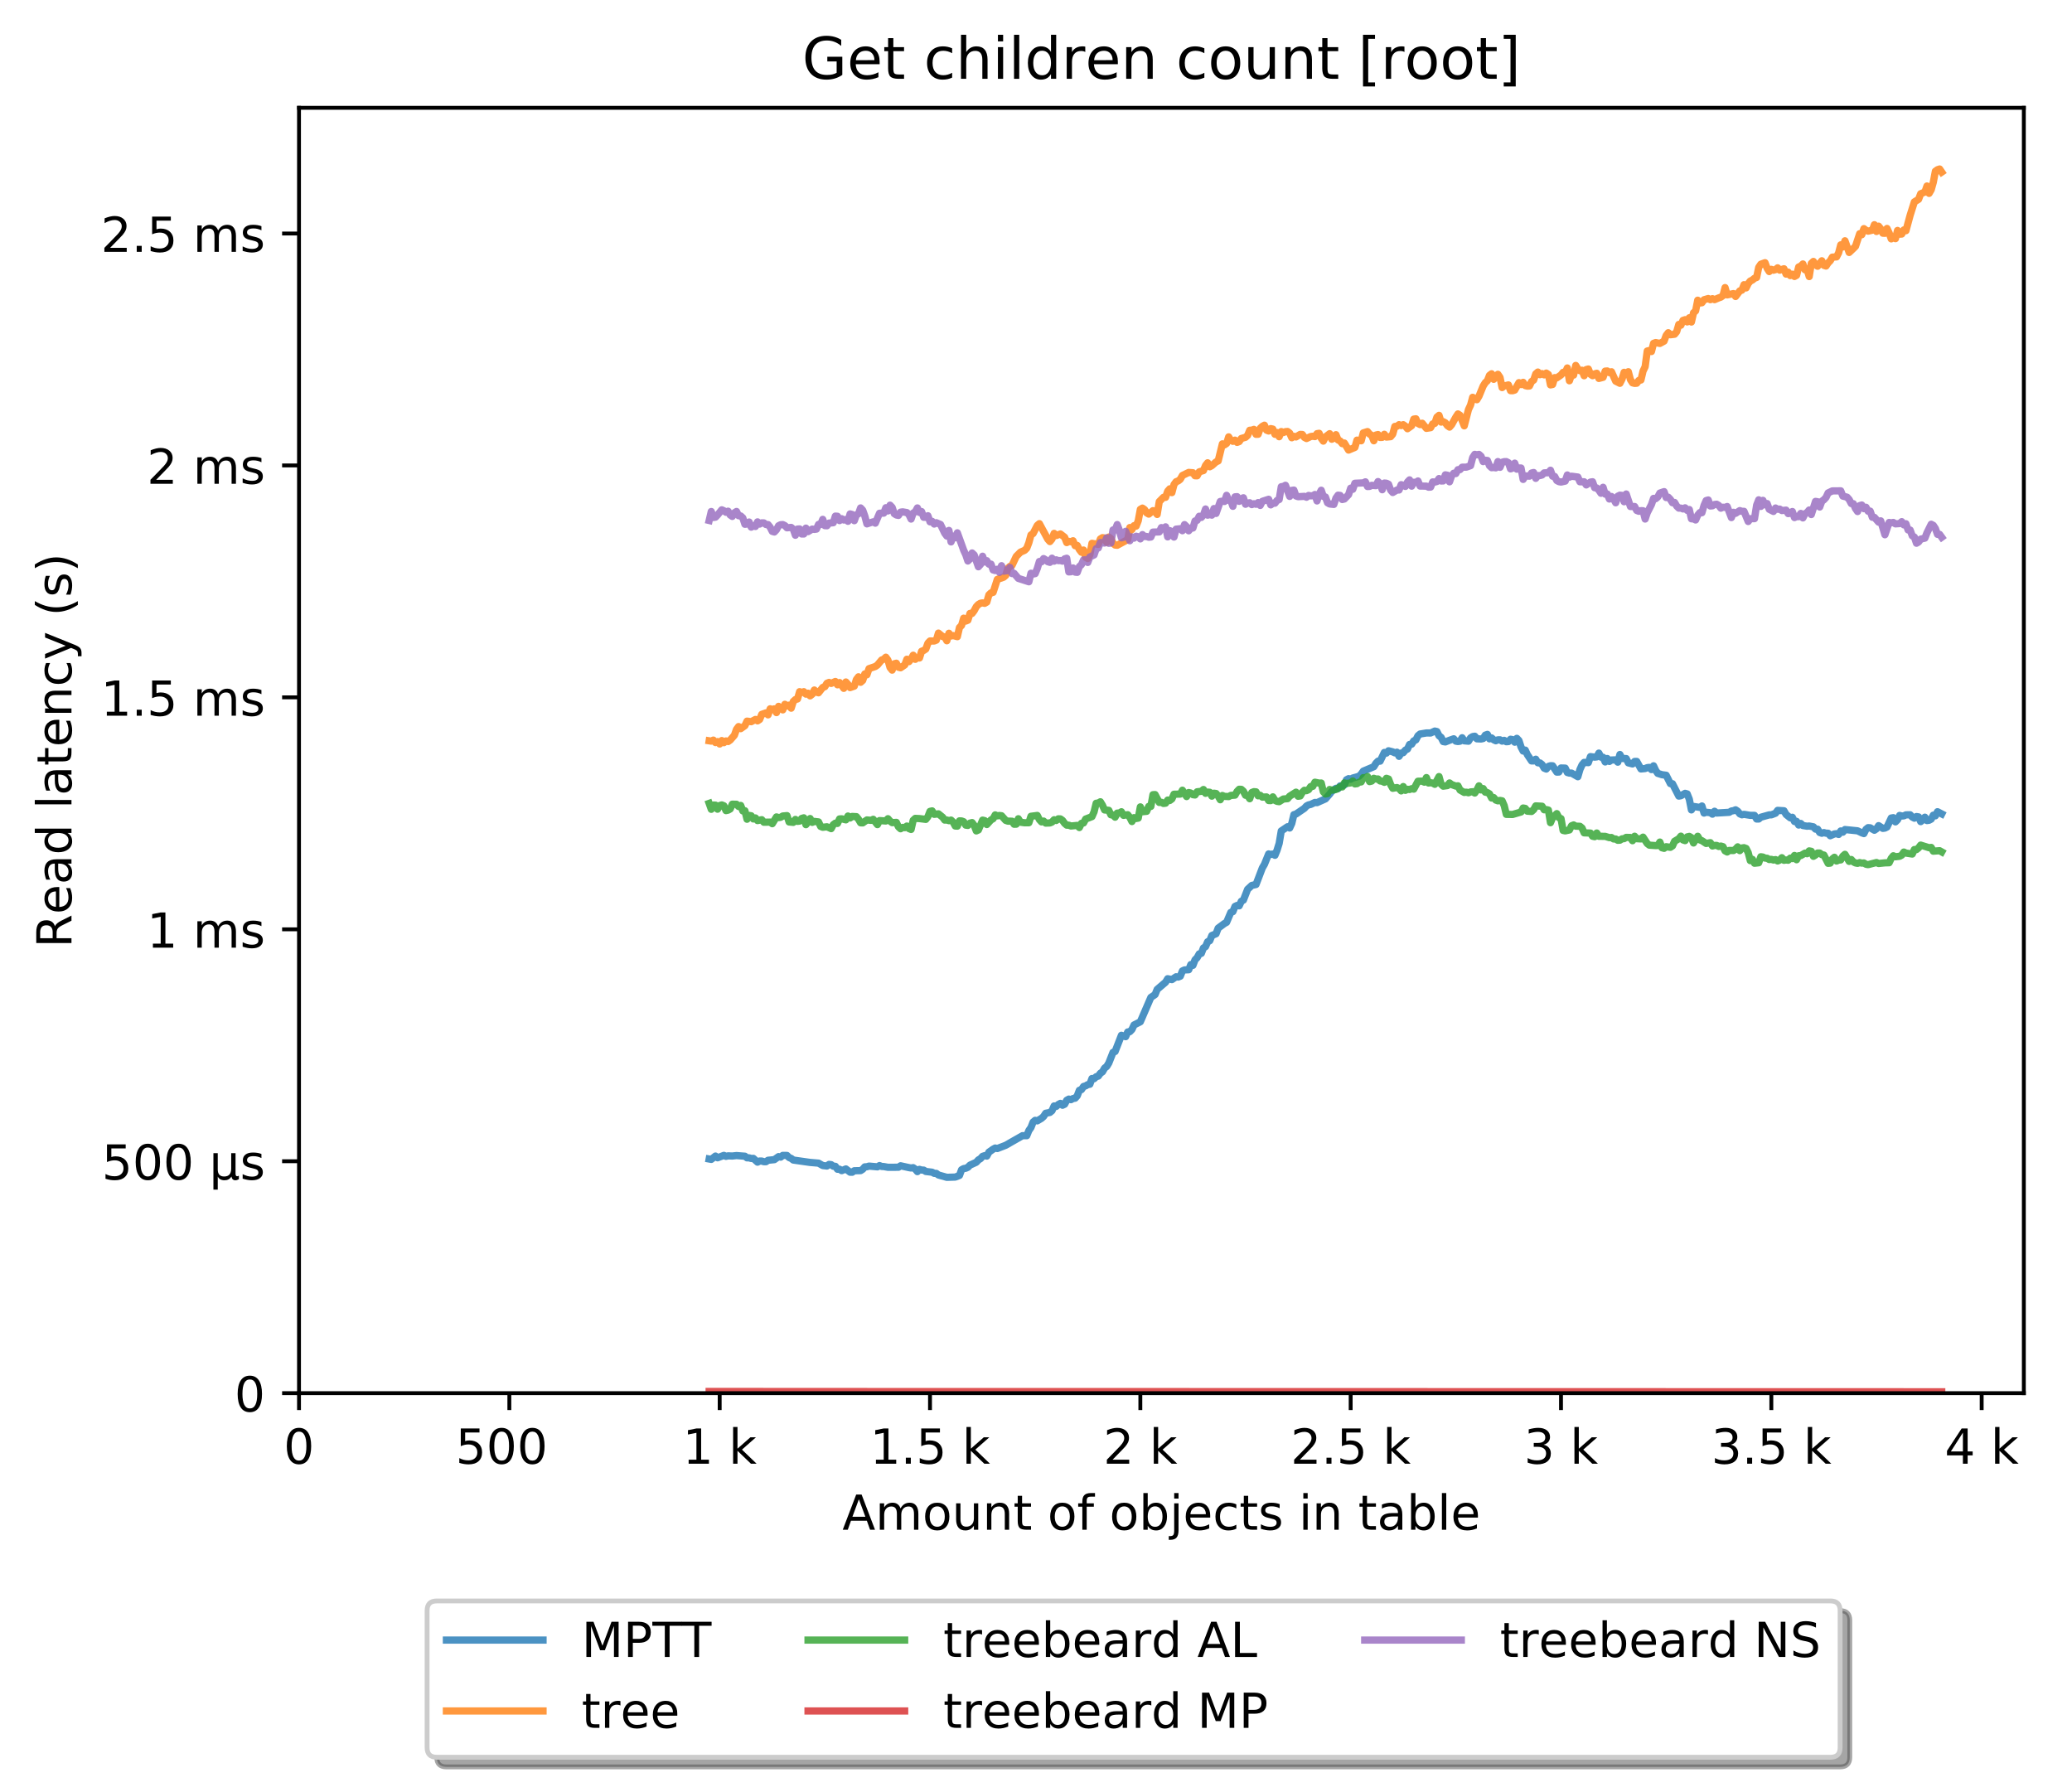 <?xml version="1.0" encoding="utf-8" standalone="no"?>
<!DOCTYPE svg PUBLIC "-//W3C//DTD SVG 1.1//EN"
  "http://www.w3.org/Graphics/SVG/1.1/DTD/svg11.dtd">
<!-- Created with matplotlib (http://matplotlib.org/) -->
<svg height="371pt" version="1.1" viewBox="0 0 429 371" width="429pt" xmlns="http://www.w3.org/2000/svg" xmlns:xlink="http://www.w3.org/1999/xlink">
 <defs>
  <style type="text/css">
*{stroke-linecap:butt;stroke-linejoin:round;}
  </style>
 </defs>
 <g id="figure_1">
  <g id="patch_1">
   <path d="M 0 371.002 
L 429.729 371.002 
L 429.729 0 
L 0 0 
z
" style="fill:#ffffff;"/>
  </g>
  <g id="axes_1">
   <g id="patch_2">
    <path d="M 61.909 288.43 
L 419.029 288.43 
L 419.029 22.318 
L 61.909 22.318 
z
" style="fill:#ffffff;"/>
   </g>
   <g id="matplotlib.axis_1">
    <g id="xtick_1">
     <g id="line2d_1">
      <defs>
       <path d="M 0 0 
L 0 3.5 
" id="m325d2ca0cb" style="stroke:#000000;stroke-width:0.8;"/>
      </defs>
      <g>
       <use style="stroke:#000000;stroke-width:0.8;" x="61.909" xlink:href="#m325d2ca0cb" y="288.43"/>
      </g>
     </g>
     <g id="text_1">
      <!-- 0 -->
      <defs>
       <path d="M 31.781 66.406 
Q 24.172 66.406 20.328 58.906 
Q 16.5 51.422 16.5 36.375 
Q 16.5 21.391 20.328 13.891 
Q 24.172 6.391 31.781 6.391 
Q 39.453 6.391 43.281 13.891 
Q 47.125 21.391 47.125 36.375 
Q 47.125 51.422 43.281 58.906 
Q 39.453 66.406 31.781 66.406 
z
M 31.781 74.219 
Q 44.047 74.219 50.516 64.516 
Q 56.984 54.828 56.984 36.375 
Q 56.984 17.969 50.516 8.266 
Q 44.047 -1.422 31.781 -1.422 
Q 19.531 -1.422 13.062 8.266 
Q 6.594 17.969 6.594 36.375 
Q 6.594 54.828 13.062 64.516 
Q 19.531 74.219 31.781 74.219 
z
" id="DejaVuSans-30"/>
      </defs>
      <g transform="translate(58.728 303.029)scale(0.1 -0.1)">
       <use xlink:href="#DejaVuSans-30"/>
      </g>
     </g>
    </g>
    <g id="xtick_2">
     <g id="line2d_2">
      <g>
       <use style="stroke:#000000;stroke-width:0.8;" x="105.458" xlink:href="#m325d2ca0cb" y="288.43"/>
      </g>
     </g>
     <g id="text_2">
      <!-- 500  -->
      <defs>
       <path d="M 10.797 72.906 
L 49.516 72.906 
L 49.516 64.594 
L 19.828 64.594 
L 19.828 46.734 
Q 21.969 47.469 24.109 47.828 
Q 26.266 48.188 28.422 48.188 
Q 40.625 48.188 47.75 41.5 
Q 54.891 34.812 54.891 23.391 
Q 54.891 11.625 47.562 5.094 
Q 40.234 -1.422 26.906 -1.422 
Q 22.312 -1.422 17.547 -0.641 
Q 12.797 0.141 7.719 1.703 
L 7.719 11.625 
Q 12.109 9.234 16.797 8.062 
Q 21.484 6.891 26.703 6.891 
Q 35.156 6.891 40.078 11.328 
Q 45.016 15.766 45.016 23.391 
Q 45.016 31 40.078 35.438 
Q 35.156 39.891 26.703 39.891 
Q 22.75 39.891 18.812 39.016 
Q 14.891 38.141 10.797 36.281 
z
" id="DejaVuSans-35"/>
       <path id="DejaVuSans-20"/>
      </defs>
      <g transform="translate(94.325 303.029)scale(0.1 -0.1)">
       <use xlink:href="#DejaVuSans-35"/>
       <use x="63.623" xlink:href="#DejaVuSans-30"/>
       <use x="127.246" xlink:href="#DejaVuSans-30"/>
       <use x="190.869" xlink:href="#DejaVuSans-20"/>
      </g>
     </g>
    </g>
    <g id="xtick_3">
     <g id="line2d_3">
      <g>
       <use style="stroke:#000000;stroke-width:0.8;" x="149.007" xlink:href="#m325d2ca0cb" y="288.43"/>
      </g>
     </g>
     <g id="text_3">
      <!-- 1 k -->
      <defs>
       <path d="M 12.406 8.297 
L 28.516 8.297 
L 28.516 63.922 
L 10.984 60.406 
L 10.984 69.391 
L 28.422 72.906 
L 38.281 72.906 
L 38.281 8.297 
L 54.391 8.297 
L 54.391 0 
L 12.406 0 
z
" id="DejaVuSans-31"/>
       <path d="M 9.078 75.984 
L 18.109 75.984 
L 18.109 31.109 
L 44.922 54.688 
L 56.391 54.688 
L 27.391 29.109 
L 57.625 0 
L 45.906 0 
L 18.109 26.703 
L 18.109 0 
L 9.078 0 
z
" id="DejaVuSans-6b"/>
      </defs>
      <g transform="translate(141.341 303.029)scale(0.1 -0.1)">
       <use xlink:href="#DejaVuSans-31"/>
       <use x="63.623" xlink:href="#DejaVuSans-20"/>
       <use x="95.41" xlink:href="#DejaVuSans-6b"/>
      </g>
     </g>
    </g>
    <g id="xtick_4">
     <g id="line2d_4">
      <g>
       <use style="stroke:#000000;stroke-width:0.8;" x="192.555" xlink:href="#m325d2ca0cb" y="288.43"/>
      </g>
     </g>
     <g id="text_4">
      <!-- 1.5 k -->
      <defs>
       <path d="M 10.688 12.406 
L 21 12.406 
L 21 0 
L 10.688 0 
z
" id="DejaVuSans-2e"/>
      </defs>
      <g transform="translate(180.119 303.029)scale(0.1 -0.1)">
       <use xlink:href="#DejaVuSans-31"/>
       <use x="63.623" xlink:href="#DejaVuSans-2e"/>
       <use x="95.41" xlink:href="#DejaVuSans-35"/>
       <use x="159.033" xlink:href="#DejaVuSans-20"/>
       <use x="190.82" xlink:href="#DejaVuSans-6b"/>
      </g>
     </g>
    </g>
    <g id="xtick_5">
     <g id="line2d_5">
      <g>
       <use style="stroke:#000000;stroke-width:0.8;" x="236.104" xlink:href="#m325d2ca0cb" y="288.43"/>
      </g>
     </g>
     <g id="text_5">
      <!-- 2 k -->
      <defs>
       <path d="M 19.188 8.297 
L 53.609 8.297 
L 53.609 0 
L 7.328 0 
L 7.328 8.297 
Q 12.938 14.109 22.625 23.891 
Q 32.328 33.688 34.812 36.531 
Q 39.547 41.844 41.422 45.531 
Q 43.312 49.219 43.312 52.781 
Q 43.312 58.594 39.234 62.25 
Q 35.156 65.922 28.609 65.922 
Q 23.969 65.922 18.812 64.312 
Q 13.672 62.703 7.812 59.422 
L 7.812 69.391 
Q 13.766 71.781 18.938 73 
Q 24.125 74.219 28.422 74.219 
Q 39.75 74.219 46.484 68.547 
Q 53.219 62.891 53.219 53.422 
Q 53.219 48.922 51.531 44.891 
Q 49.859 40.875 45.406 35.406 
Q 44.188 33.984 37.641 27.219 
Q 31.109 20.453 19.188 8.297 
z
" id="DejaVuSans-32"/>
      </defs>
      <g transform="translate(228.438 303.029)scale(0.1 -0.1)">
       <use xlink:href="#DejaVuSans-32"/>
       <use x="63.623" xlink:href="#DejaVuSans-20"/>
       <use x="95.41" xlink:href="#DejaVuSans-6b"/>
      </g>
     </g>
    </g>
    <g id="xtick_6">
     <g id="line2d_6">
      <g>
       <use style="stroke:#000000;stroke-width:0.8;" x="279.652" xlink:href="#m325d2ca0cb" y="288.43"/>
      </g>
     </g>
     <g id="text_6">
      <!-- 2.5 k -->
      <g transform="translate(267.216 303.029)scale(0.1 -0.1)">
       <use xlink:href="#DejaVuSans-32"/>
       <use x="63.623" xlink:href="#DejaVuSans-2e"/>
       <use x="95.41" xlink:href="#DejaVuSans-35"/>
       <use x="159.033" xlink:href="#DejaVuSans-20"/>
       <use x="190.82" xlink:href="#DejaVuSans-6b"/>
      </g>
     </g>
    </g>
    <g id="xtick_7">
     <g id="line2d_7">
      <g>
       <use style="stroke:#000000;stroke-width:0.8;" x="323.201" xlink:href="#m325d2ca0cb" y="288.43"/>
      </g>
     </g>
     <g id="text_7">
      <!-- 3 k -->
      <defs>
       <path d="M 40.578 39.312 
Q 47.656 37.797 51.625 33 
Q 55.609 28.219 55.609 21.188 
Q 55.609 10.406 48.188 4.484 
Q 40.766 -1.422 27.094 -1.422 
Q 22.516 -1.422 17.656 -0.516 
Q 12.797 0.391 7.625 2.203 
L 7.625 11.719 
Q 11.719 9.328 16.594 8.109 
Q 21.484 6.891 26.812 6.891 
Q 36.078 6.891 40.938 10.547 
Q 45.797 14.203 45.797 21.188 
Q 45.797 27.641 41.281 31.266 
Q 36.766 34.906 28.719 34.906 
L 20.219 34.906 
L 20.219 43.016 
L 29.109 43.016 
Q 36.375 43.016 40.234 45.922 
Q 44.094 48.828 44.094 54.297 
Q 44.094 59.906 40.109 62.906 
Q 36.141 65.922 28.719 65.922 
Q 24.656 65.922 20.016 65.031 
Q 15.375 64.156 9.812 62.312 
L 9.812 71.094 
Q 15.438 72.656 20.344 73.438 
Q 25.25 74.219 29.594 74.219 
Q 40.828 74.219 47.359 69.109 
Q 53.906 64.016 53.906 55.328 
Q 53.906 49.266 50.438 45.094 
Q 46.969 40.922 40.578 39.312 
z
" id="DejaVuSans-33"/>
      </defs>
      <g transform="translate(315.535 303.029)scale(0.1 -0.1)">
       <use xlink:href="#DejaVuSans-33"/>
       <use x="63.623" xlink:href="#DejaVuSans-20"/>
       <use x="95.41" xlink:href="#DejaVuSans-6b"/>
      </g>
     </g>
    </g>
    <g id="xtick_8">
     <g id="line2d_8">
      <g>
       <use style="stroke:#000000;stroke-width:0.8;" x="366.749" xlink:href="#m325d2ca0cb" y="288.43"/>
      </g>
     </g>
     <g id="text_8">
      <!-- 3.5 k -->
      <g transform="translate(354.313 303.029)scale(0.1 -0.1)">
       <use xlink:href="#DejaVuSans-33"/>
       <use x="63.623" xlink:href="#DejaVuSans-2e"/>
       <use x="95.41" xlink:href="#DejaVuSans-35"/>
       <use x="159.033" xlink:href="#DejaVuSans-20"/>
       <use x="190.82" xlink:href="#DejaVuSans-6b"/>
      </g>
     </g>
    </g>
    <g id="xtick_9">
     <g id="line2d_9">
      <g>
       <use style="stroke:#000000;stroke-width:0.8;" x="410.298" xlink:href="#m325d2ca0cb" y="288.43"/>
      </g>
     </g>
     <g id="text_9">
      <!-- 4 k -->
      <defs>
       <path d="M 37.797 64.312 
L 12.891 25.391 
L 37.797 25.391 
z
M 35.203 72.906 
L 47.609 72.906 
L 47.609 25.391 
L 58.016 25.391 
L 58.016 17.188 
L 47.609 17.188 
L 47.609 0 
L 37.797 0 
L 37.797 17.188 
L 4.891 17.188 
L 4.891 26.703 
z
" id="DejaVuSans-34"/>
      </defs>
      <g transform="translate(402.632 303.029)scale(0.1 -0.1)">
       <use xlink:href="#DejaVuSans-34"/>
       <use x="63.623" xlink:href="#DejaVuSans-20"/>
       <use x="95.41" xlink:href="#DejaVuSans-6b"/>
      </g>
     </g>
    </g>
    <g id="text_10">
     <!-- Amount of objects in table -->
     <defs>
      <path d="M 34.188 63.188 
L 20.797 26.906 
L 47.609 26.906 
z
M 28.609 72.906 
L 39.797 72.906 
L 67.578 0 
L 57.328 0 
L 50.688 18.703 
L 17.828 18.703 
L 11.188 0 
L 0.781 0 
z
" id="DejaVuSans-41"/>
      <path d="M 52 44.188 
Q 55.375 50.25 60.062 53.125 
Q 64.75 56 71.094 56 
Q 79.641 56 84.281 50.016 
Q 88.922 44.047 88.922 33.016 
L 88.922 0 
L 79.891 0 
L 79.891 32.719 
Q 79.891 40.578 77.094 44.375 
Q 74.312 48.188 68.609 48.188 
Q 61.625 48.188 57.562 43.547 
Q 53.516 38.922 53.516 30.906 
L 53.516 0 
L 44.484 0 
L 44.484 32.719 
Q 44.484 40.625 41.703 44.406 
Q 38.922 48.188 33.109 48.188 
Q 26.219 48.188 22.156 43.531 
Q 18.109 38.875 18.109 30.906 
L 18.109 0 
L 9.078 0 
L 9.078 54.688 
L 18.109 54.688 
L 18.109 46.188 
Q 21.188 51.219 25.484 53.609 
Q 29.781 56 35.688 56 
Q 41.656 56 45.828 52.969 
Q 50 49.953 52 44.188 
z
" id="DejaVuSans-6d"/>
      <path d="M 30.609 48.391 
Q 23.391 48.391 19.188 42.75 
Q 14.984 37.109 14.984 27.297 
Q 14.984 17.484 19.156 11.844 
Q 23.344 6.203 30.609 6.203 
Q 37.797 6.203 41.984 11.859 
Q 46.188 17.531 46.188 27.297 
Q 46.188 37.016 41.984 42.703 
Q 37.797 48.391 30.609 48.391 
z
M 30.609 56 
Q 42.328 56 49.016 48.375 
Q 55.719 40.766 55.719 27.297 
Q 55.719 13.875 49.016 6.219 
Q 42.328 -1.422 30.609 -1.422 
Q 18.844 -1.422 12.172 6.219 
Q 5.516 13.875 5.516 27.297 
Q 5.516 40.766 12.172 48.375 
Q 18.844 56 30.609 56 
z
" id="DejaVuSans-6f"/>
      <path d="M 8.5 21.578 
L 8.5 54.688 
L 17.484 54.688 
L 17.484 21.922 
Q 17.484 14.156 20.5 10.266 
Q 23.531 6.391 29.594 6.391 
Q 36.859 6.391 41.078 11.031 
Q 45.312 15.672 45.312 23.688 
L 45.312 54.688 
L 54.297 54.688 
L 54.297 0 
L 45.312 0 
L 45.312 8.406 
Q 42.047 3.422 37.719 1 
Q 33.406 -1.422 27.688 -1.422 
Q 18.266 -1.422 13.375 4.438 
Q 8.5 10.297 8.5 21.578 
z
M 31.109 56 
z
" id="DejaVuSans-75"/>
      <path d="M 54.891 33.016 
L 54.891 0 
L 45.906 0 
L 45.906 32.719 
Q 45.906 40.484 42.875 44.328 
Q 39.844 48.188 33.797 48.188 
Q 26.516 48.188 22.312 43.547 
Q 18.109 38.922 18.109 30.906 
L 18.109 0 
L 9.078 0 
L 9.078 54.688 
L 18.109 54.688 
L 18.109 46.188 
Q 21.344 51.125 25.703 53.562 
Q 30.078 56 35.797 56 
Q 45.219 56 50.047 50.172 
Q 54.891 44.344 54.891 33.016 
z
" id="DejaVuSans-6e"/>
      <path d="M 18.312 70.219 
L 18.312 54.688 
L 36.812 54.688 
L 36.812 47.703 
L 18.312 47.703 
L 18.312 18.016 
Q 18.312 11.328 20.141 9.422 
Q 21.969 7.516 27.594 7.516 
L 36.812 7.516 
L 36.812 0 
L 27.594 0 
Q 17.188 0 13.234 3.875 
Q 9.281 7.766 9.281 18.016 
L 9.281 47.703 
L 2.688 47.703 
L 2.688 54.688 
L 9.281 54.688 
L 9.281 70.219 
z
" id="DejaVuSans-74"/>
      <path d="M 37.109 75.984 
L 37.109 68.5 
L 28.516 68.5 
Q 23.688 68.5 21.797 66.547 
Q 19.922 64.594 19.922 59.516 
L 19.922 54.688 
L 34.719 54.688 
L 34.719 47.703 
L 19.922 47.703 
L 19.922 0 
L 10.891 0 
L 10.891 47.703 
L 2.297 47.703 
L 2.297 54.688 
L 10.891 54.688 
L 10.891 58.5 
Q 10.891 67.625 15.141 71.797 
Q 19.391 75.984 28.609 75.984 
z
" id="DejaVuSans-66"/>
      <path d="M 48.688 27.297 
Q 48.688 37.203 44.609 42.844 
Q 40.531 48.484 33.406 48.484 
Q 26.266 48.484 22.188 42.844 
Q 18.109 37.203 18.109 27.297 
Q 18.109 17.391 22.188 11.75 
Q 26.266 6.109 33.406 6.109 
Q 40.531 6.109 44.609 11.75 
Q 48.688 17.391 48.688 27.297 
z
M 18.109 46.391 
Q 20.953 51.266 25.266 53.625 
Q 29.594 56 35.594 56 
Q 45.562 56 51.781 48.094 
Q 58.016 40.188 58.016 27.297 
Q 58.016 14.406 51.781 6.484 
Q 45.562 -1.422 35.594 -1.422 
Q 29.594 -1.422 25.266 0.953 
Q 20.953 3.328 18.109 8.203 
L 18.109 0 
L 9.078 0 
L 9.078 75.984 
L 18.109 75.984 
z
" id="DejaVuSans-62"/>
      <path d="M 9.422 54.688 
L 18.406 54.688 
L 18.406 -0.984 
Q 18.406 -11.422 14.422 -16.109 
Q 10.453 -20.797 1.609 -20.797 
L -1.812 -20.797 
L -1.812 -13.188 
L 0.594 -13.188 
Q 5.719 -13.188 7.562 -10.812 
Q 9.422 -8.453 9.422 -0.984 
z
M 9.422 75.984 
L 18.406 75.984 
L 18.406 64.594 
L 9.422 64.594 
z
" id="DejaVuSans-6a"/>
      <path d="M 56.203 29.594 
L 56.203 25.203 
L 14.891 25.203 
Q 15.484 15.922 20.484 11.062 
Q 25.484 6.203 34.422 6.203 
Q 39.594 6.203 44.453 7.469 
Q 49.312 8.734 54.109 11.281 
L 54.109 2.781 
Q 49.266 0.734 44.188 -0.344 
Q 39.109 -1.422 33.891 -1.422 
Q 20.797 -1.422 13.156 6.188 
Q 5.516 13.812 5.516 26.812 
Q 5.516 40.234 12.766 48.109 
Q 20.016 56 32.328 56 
Q 43.359 56 49.781 48.891 
Q 56.203 41.797 56.203 29.594 
z
M 47.219 32.234 
Q 47.125 39.594 43.094 43.984 
Q 39.062 48.391 32.422 48.391 
Q 24.906 48.391 20.391 44.141 
Q 15.875 39.891 15.188 32.172 
z
" id="DejaVuSans-65"/>
      <path d="M 48.781 52.594 
L 48.781 44.188 
Q 44.969 46.297 41.141 47.344 
Q 37.312 48.391 33.406 48.391 
Q 24.656 48.391 19.812 42.844 
Q 14.984 37.312 14.984 27.297 
Q 14.984 17.281 19.812 11.734 
Q 24.656 6.203 33.406 6.203 
Q 37.312 6.203 41.141 7.25 
Q 44.969 8.297 48.781 10.406 
L 48.781 2.094 
Q 45.016 0.344 40.984 -0.531 
Q 36.969 -1.422 32.422 -1.422 
Q 20.062 -1.422 12.781 6.344 
Q 5.516 14.109 5.516 27.297 
Q 5.516 40.672 12.859 48.328 
Q 20.219 56 33.016 56 
Q 37.156 56 41.109 55.141 
Q 45.062 54.297 48.781 52.594 
z
" id="DejaVuSans-63"/>
      <path d="M 44.281 53.078 
L 44.281 44.578 
Q 40.484 46.531 36.375 47.5 
Q 32.281 48.484 27.875 48.484 
Q 21.188 48.484 17.844 46.438 
Q 14.5 44.391 14.5 40.281 
Q 14.5 37.156 16.891 35.375 
Q 19.281 33.594 26.516 31.984 
L 29.594 31.297 
Q 39.156 29.25 43.188 25.516 
Q 47.219 21.781 47.219 15.094 
Q 47.219 7.469 41.188 3.016 
Q 35.156 -1.422 24.609 -1.422 
Q 20.219 -1.422 15.453 -0.562 
Q 10.688 0.297 5.422 2 
L 5.422 11.281 
Q 10.406 8.688 15.234 7.391 
Q 20.062 6.109 24.812 6.109 
Q 31.156 6.109 34.562 8.281 
Q 37.984 10.453 37.984 14.406 
Q 37.984 18.062 35.516 20.016 
Q 33.062 21.969 24.703 23.781 
L 21.578 24.516 
Q 13.234 26.266 9.516 29.906 
Q 5.812 33.547 5.812 39.891 
Q 5.812 47.609 11.281 51.797 
Q 16.75 56 26.812 56 
Q 31.781 56 36.172 55.266 
Q 40.578 54.547 44.281 53.078 
z
" id="DejaVuSans-73"/>
      <path d="M 9.422 54.688 
L 18.406 54.688 
L 18.406 0 
L 9.422 0 
z
M 9.422 75.984 
L 18.406 75.984 
L 18.406 64.594 
L 9.422 64.594 
z
" id="DejaVuSans-69"/>
      <path d="M 34.281 27.484 
Q 23.391 27.484 19.188 25 
Q 14.984 22.516 14.984 16.5 
Q 14.984 11.719 18.141 8.906 
Q 21.297 6.109 26.703 6.109 
Q 34.188 6.109 38.703 11.406 
Q 43.219 16.703 43.219 25.484 
L 43.219 27.484 
z
M 52.203 31.203 
L 52.203 0 
L 43.219 0 
L 43.219 8.297 
Q 40.141 3.328 35.547 0.953 
Q 30.953 -1.422 24.312 -1.422 
Q 15.922 -1.422 10.953 3.297 
Q 6 8.016 6 15.922 
Q 6 25.141 12.172 29.828 
Q 18.359 34.516 30.609 34.516 
L 43.219 34.516 
L 43.219 35.406 
Q 43.219 41.609 39.141 45 
Q 35.062 48.391 27.688 48.391 
Q 23 48.391 18.547 47.266 
Q 14.109 46.141 10.016 43.891 
L 10.016 52.203 
Q 14.938 54.109 19.578 55.047 
Q 24.219 56 28.609 56 
Q 40.484 56 46.344 49.844 
Q 52.203 43.703 52.203 31.203 
z
" id="DejaVuSans-61"/>
      <path d="M 9.422 75.984 
L 18.406 75.984 
L 18.406 0 
L 9.422 0 
z
" id="DejaVuSans-6c"/>
     </defs>
     <g transform="translate(174.411 316.707)scale(0.1 -0.1)">
      <use xlink:href="#DejaVuSans-41"/>
      <use x="68.408" xlink:href="#DejaVuSans-6d"/>
      <use x="165.82" xlink:href="#DejaVuSans-6f"/>
      <use x="227.002" xlink:href="#DejaVuSans-75"/>
      <use x="290.381" xlink:href="#DejaVuSans-6e"/>
      <use x="353.76" xlink:href="#DejaVuSans-74"/>
      <use x="392.969" xlink:href="#DejaVuSans-20"/>
      <use x="424.756" xlink:href="#DejaVuSans-6f"/>
      <use x="485.938" xlink:href="#DejaVuSans-66"/>
      <use x="521.143" xlink:href="#DejaVuSans-20"/>
      <use x="552.93" xlink:href="#DejaVuSans-6f"/>
      <use x="614.111" xlink:href="#DejaVuSans-62"/>
      <use x="677.588" xlink:href="#DejaVuSans-6a"/>
      <use x="705.371" xlink:href="#DejaVuSans-65"/>
      <use x="766.895" xlink:href="#DejaVuSans-63"/>
      <use x="821.875" xlink:href="#DejaVuSans-74"/>
      <use x="861.084" xlink:href="#DejaVuSans-73"/>
      <use x="913.184" xlink:href="#DejaVuSans-20"/>
      <use x="944.971" xlink:href="#DejaVuSans-69"/>
      <use x="972.754" xlink:href="#DejaVuSans-6e"/>
      <use x="1036.133" xlink:href="#DejaVuSans-20"/>
      <use x="1067.92" xlink:href="#DejaVuSans-74"/>
      <use x="1107.129" xlink:href="#DejaVuSans-61"/>
      <use x="1168.408" xlink:href="#DejaVuSans-62"/>
      <use x="1231.885" xlink:href="#DejaVuSans-6c"/>
      <use x="1259.668" xlink:href="#DejaVuSans-65"/>
     </g>
    </g>
   </g>
   <g id="matplotlib.axis_2">
    <g id="ytick_1">
     <g id="line2d_10">
      <defs>
       <path d="M 0 0 
L -3.5 0 
" id="mdbc112fbc0" style="stroke:#000000;stroke-width:0.8;"/>
      </defs>
      <g>
       <use style="stroke:#000000;stroke-width:0.8;" x="61.909" xlink:href="#mdbc112fbc0" y="288.43"/>
      </g>
     </g>
     <g id="text_11">
      <!-- 0 -->
      <g transform="translate(48.547 292.229)scale(0.1 -0.1)">
       <use xlink:href="#DejaVuSans-30"/>
      </g>
     </g>
    </g>
    <g id="ytick_2">
     <g id="line2d_11">
      <g>
       <use style="stroke:#000000;stroke-width:0.8;" x="61.909" xlink:href="#mdbc112fbc0" y="240.412"/>
      </g>
     </g>
     <g id="text_12">
      <!-- 500 µs -->
      <defs>
       <path d="M 8.5 -20.797 
L 8.5 54.688 
L 17.484 54.688 
L 17.484 20.703 
Q 17.484 13.625 20.844 10 
Q 24.219 6.391 30.812 6.391 
Q 38.031 6.391 41.672 10.484 
Q 45.312 14.594 45.312 22.797 
L 45.312 54.688 
L 54.297 54.688 
L 54.297 12.594 
Q 54.297 9.672 55.141 8.281 
Q 56 6.891 57.812 6.891 
Q 58.25 6.891 59.031 7.156 
Q 59.812 7.422 61.188 8.016 
L 61.188 0.781 
Q 59.188 -0.344 57.391 -0.875 
Q 55.609 -1.422 53.906 -1.422 
Q 50.531 -1.422 48.531 0.484 
Q 46.531 2.391 45.797 6.297 
Q 43.359 2.438 39.812 0.5 
Q 36.281 -1.422 31.5 -1.422 
Q 26.516 -1.422 23.016 0.484 
Q 19.531 2.391 17.484 6.203 
L 17.484 -20.797 
z
" id="DejaVuSans-b5"/>
      </defs>
      <g transform="translate(21.072 244.211)scale(0.1 -0.1)">
       <use xlink:href="#DejaVuSans-35"/>
       <use x="63.623" xlink:href="#DejaVuSans-30"/>
       <use x="127.246" xlink:href="#DejaVuSans-30"/>
       <use x="190.869" xlink:href="#DejaVuSans-20"/>
       <use x="222.656" xlink:href="#DejaVuSans-b5"/>
       <use x="286.279" xlink:href="#DejaVuSans-73"/>
      </g>
     </g>
    </g>
    <g id="ytick_3">
     <g id="line2d_12">
      <g>
       <use style="stroke:#000000;stroke-width:0.8;" x="61.909" xlink:href="#mdbc112fbc0" y="192.394"/>
      </g>
     </g>
     <g id="text_13">
      <!-- 1 ms -->
      <g transform="translate(30.419 196.194)scale(0.1 -0.1)">
       <use xlink:href="#DejaVuSans-31"/>
       <use x="63.623" xlink:href="#DejaVuSans-20"/>
       <use x="95.41" xlink:href="#DejaVuSans-6d"/>
       <use x="192.822" xlink:href="#DejaVuSans-73"/>
      </g>
     </g>
    </g>
    <g id="ytick_4">
     <g id="line2d_13">
      <g>
       <use style="stroke:#000000;stroke-width:0.8;" x="61.909" xlink:href="#mdbc112fbc0" y="144.376"/>
      </g>
     </g>
     <g id="text_14">
      <!-- 1.5 ms -->
      <g transform="translate(20.878 148.176)scale(0.1 -0.1)">
       <use xlink:href="#DejaVuSans-31"/>
       <use x="63.623" xlink:href="#DejaVuSans-2e"/>
       <use x="95.41" xlink:href="#DejaVuSans-35"/>
       <use x="159.033" xlink:href="#DejaVuSans-20"/>
       <use x="190.82" xlink:href="#DejaVuSans-6d"/>
       <use x="288.232" xlink:href="#DejaVuSans-73"/>
      </g>
     </g>
    </g>
    <g id="ytick_5">
     <g id="line2d_14">
      <g>
       <use style="stroke:#000000;stroke-width:0.8;" x="61.909" xlink:href="#mdbc112fbc0" y="96.359"/>
      </g>
     </g>
     <g id="text_15">
      <!-- 2 ms -->
      <g transform="translate(30.419 100.158)scale(0.1 -0.1)">
       <use xlink:href="#DejaVuSans-32"/>
       <use x="63.623" xlink:href="#DejaVuSans-20"/>
       <use x="95.41" xlink:href="#DejaVuSans-6d"/>
       <use x="192.822" xlink:href="#DejaVuSans-73"/>
      </g>
     </g>
    </g>
    <g id="ytick_6">
     <g id="line2d_15">
      <g>
       <use style="stroke:#000000;stroke-width:0.8;" x="61.909" xlink:href="#mdbc112fbc0" y="48.341"/>
      </g>
     </g>
     <g id="text_16">
      <!-- 2.5 ms -->
      <g transform="translate(20.878 52.14)scale(0.1 -0.1)">
       <use xlink:href="#DejaVuSans-32"/>
       <use x="63.623" xlink:href="#DejaVuSans-2e"/>
       <use x="95.41" xlink:href="#DejaVuSans-35"/>
       <use x="159.033" xlink:href="#DejaVuSans-20"/>
       <use x="190.82" xlink:href="#DejaVuSans-6d"/>
       <use x="288.232" xlink:href="#DejaVuSans-73"/>
      </g>
     </g>
    </g>
    <g id="text_17">
     <!-- Read latency (s) -->
     <defs>
      <path d="M 44.391 34.188 
Q 47.562 33.109 50.562 29.594 
Q 53.562 26.078 56.594 19.922 
L 66.609 0 
L 56 0 
L 46.688 18.703 
Q 43.062 26.031 39.672 28.422 
Q 36.281 30.812 30.422 30.812 
L 19.672 30.812 
L 19.672 0 
L 9.812 0 
L 9.812 72.906 
L 32.078 72.906 
Q 44.578 72.906 50.734 67.672 
Q 56.891 62.453 56.891 51.906 
Q 56.891 45.016 53.688 40.469 
Q 50.484 35.938 44.391 34.188 
z
M 19.672 64.797 
L 19.672 38.922 
L 32.078 38.922 
Q 39.203 38.922 42.844 42.219 
Q 46.484 45.516 46.484 51.906 
Q 46.484 58.297 42.844 61.547 
Q 39.203 64.797 32.078 64.797 
z
" id="DejaVuSans-52"/>
      <path d="M 45.406 46.391 
L 45.406 75.984 
L 54.391 75.984 
L 54.391 0 
L 45.406 0 
L 45.406 8.203 
Q 42.578 3.328 38.25 0.953 
Q 33.938 -1.422 27.875 -1.422 
Q 17.969 -1.422 11.734 6.484 
Q 5.516 14.406 5.516 27.297 
Q 5.516 40.188 11.734 48.094 
Q 17.969 56 27.875 56 
Q 33.938 56 38.25 53.625 
Q 42.578 51.266 45.406 46.391 
z
M 14.797 27.297 
Q 14.797 17.391 18.875 11.75 
Q 22.953 6.109 30.078 6.109 
Q 37.203 6.109 41.297 11.75 
Q 45.406 17.391 45.406 27.297 
Q 45.406 37.203 41.297 42.844 
Q 37.203 48.484 30.078 48.484 
Q 22.953 48.484 18.875 42.844 
Q 14.797 37.203 14.797 27.297 
z
" id="DejaVuSans-64"/>
      <path d="M 32.172 -5.078 
Q 28.375 -14.844 24.75 -17.812 
Q 21.141 -20.797 15.094 -20.797 
L 7.906 -20.797 
L 7.906 -13.281 
L 13.188 -13.281 
Q 16.891 -13.281 18.938 -11.516 
Q 21 -9.766 23.484 -3.219 
L 25.094 0.875 
L 2.984 54.688 
L 12.5 54.688 
L 29.594 11.922 
L 46.688 54.688 
L 56.203 54.688 
z
" id="DejaVuSans-79"/>
      <path d="M 31 75.875 
Q 24.469 64.656 21.281 53.656 
Q 18.109 42.672 18.109 31.391 
Q 18.109 20.125 21.312 9.062 
Q 24.516 -2 31 -13.188 
L 23.188 -13.188 
Q 15.875 -1.703 12.234 9.375 
Q 8.594 20.453 8.594 31.391 
Q 8.594 42.281 12.203 53.312 
Q 15.828 64.359 23.188 75.875 
z
" id="DejaVuSans-28"/>
      <path d="M 8.016 75.875 
L 15.828 75.875 
Q 23.141 64.359 26.781 53.312 
Q 30.422 42.281 30.422 31.391 
Q 30.422 20.453 26.781 9.375 
Q 23.141 -1.703 15.828 -13.188 
L 8.016 -13.188 
Q 14.5 -2 17.703 9.062 
Q 20.906 20.125 20.906 31.391 
Q 20.906 42.672 17.703 53.656 
Q 14.5 64.656 8.016 75.875 
z
" id="DejaVuSans-29"/>
     </defs>
     <g transform="translate(14.798 196.212)rotate(-90)scale(0.1 -0.1)">
      <use xlink:href="#DejaVuSans-52"/>
      <use x="69.42" xlink:href="#DejaVuSans-65"/>
      <use x="130.943" xlink:href="#DejaVuSans-61"/>
      <use x="192.223" xlink:href="#DejaVuSans-64"/>
      <use x="255.699" xlink:href="#DejaVuSans-20"/>
      <use x="287.486" xlink:href="#DejaVuSans-6c"/>
      <use x="315.27" xlink:href="#DejaVuSans-61"/>
      <use x="376.549" xlink:href="#DejaVuSans-74"/>
      <use x="415.758" xlink:href="#DejaVuSans-65"/>
      <use x="477.281" xlink:href="#DejaVuSans-6e"/>
      <use x="540.66" xlink:href="#DejaVuSans-63"/>
      <use x="595.641" xlink:href="#DejaVuSans-79"/>
      <use x="654.82" xlink:href="#DejaVuSans-20"/>
      <use x="686.607" xlink:href="#DejaVuSans-28"/>
      <use x="725.621" xlink:href="#DejaVuSans-73"/>
      <use x="777.721" xlink:href="#DejaVuSans-29"/>
     </g>
    </g>
   </g>
   <g id="line2d_16">
    <path clip-path="url(#p7e6c5836a4)" d="M 146.829 239.95 
L 147.265 240.029 
L 148.136 239.343 
L 148.571 239.698 
L 149.877 239.198 
L 150.313 239.401 
L 150.748 239.297 
L 151.619 239.332 
L 152.49 239.236 
L 153.797 239.34 
L 154.232 239.371 
L 154.668 239.709 
L 155.103 239.709 
L 155.539 239.841 
L 155.974 239.816 
L 156.845 240.601 
L 157.281 240.371 
L 157.716 240.372 
L 158.152 240.504 
L 158.587 240.509 
L 159.023 240.212 
L 160.329 240.081 
L 161.2 239.453 
L 161.636 239.565 
L 162.071 239.201 
L 162.942 239.212 
L 163.378 239.654 
L 163.813 239.826 
L 164.249 240.163 
L 167.732 240.66 
L 169.474 240.805 
L 170.345 241.304 
L 171.216 241.401 
L 171.652 241.065 
L 172.087 241.118 
L 172.523 241.438 
L 172.958 241.464 
L 173.394 242.067 
L 173.829 242.065 
L 174.265 242.359 
L 175.136 242.007 
L 176.007 242.679 
L 176.442 242.688 
L 176.878 242.376 
L 178.184 242.353 
L 178.62 242.075 
L 179.055 241.577 
L 179.49 241.556 
L 179.926 241.416 
L 181.668 241.573 
L 182.103 241.31 
L 182.539 241.496 
L 182.974 241.512 
L 183.845 241.665 
L 186.023 241.656 
L 186.458 241.352 
L 188.2 241.736 
L 188.636 241.81 
L 189.071 241.741 
L 189.507 242.045 
L 189.942 242.563 
L 190.378 242.095 
L 190.813 242.237 
L 191.249 242.246 
L 191.684 242.53 
L 192.991 242.681 
L 193.426 242.92 
L 193.862 242.929 
L 194.297 243.258 
L 196.039 243.744 
L 197.781 243.69 
L 198.652 243.356 
L 199.087 242.177 
L 199.523 241.935 
L 199.958 241.865 
L 200.394 241.668 
L 200.829 241.221 
L 202.136 240.625 
L 202.571 240.138 
L 203.007 239.881 
L 203.442 239.398 
L 203.878 239.253 
L 204.313 239.345 
L 204.749 238.529 
L 205.62 237.916 
L 206.055 237.681 
L 206.491 237.781 
L 208.233 237.106 
L 209.104 236.606 
L 211.716 235.116 
L 212.587 235.122 
L 213.023 234.052 
L 213.458 233.428 
L 213.894 232.308 
L 214.329 231.943 
L 214.765 232.053 
L 215.636 231.531 
L 216.071 231.146 
L 216.507 230.481 
L 217.378 230.311 
L 217.813 229.949 
L 218.249 228.963 
L 218.684 229.064 
L 219.12 228.663 
L 219.555 228.432 
L 219.991 228.819 
L 220.426 228.614 
L 220.862 227.793 
L 221.297 227.549 
L 221.733 227.667 
L 222.168 227.427 
L 222.604 227.36 
L 223.039 226.869 
L 223.475 225.728 
L 223.91 225.586 
L 224.346 224.93 
L 224.781 224.808 
L 225.216 224.551 
L 225.652 224.472 
L 226.087 223.284 
L 226.523 223.329 
L 226.958 222.921 
L 227.394 222.787 
L 227.829 222.195 
L 228.265 221.898 
L 228.7 221.13 
L 229.136 220.798 
L 229.571 220.087 
L 230.442 217.875 
L 230.878 217.694 
L 232.184 214.336 
L 233.055 214.625 
L 233.491 213.65 
L 233.926 213.589 
L 234.362 213.143 
L 234.797 212.204 
L 236.104 211.536 
L 238.281 206.497 
L 239.152 205.906 
L 239.588 204.835 
L 241.329 203.347 
L 241.765 202.625 
L 242.636 202.808 
L 243.507 202.22 
L 243.942 202.281 
L 244.378 202.104 
L 244.813 201.014 
L 245.249 200.804 
L 246.12 200.768 
L 246.555 199.697 
L 246.991 199.859 
L 247.426 198.709 
L 247.862 198.276 
L 248.297 197.482 
L 248.733 197.377 
L 249.168 196.255 
L 249.604 195.98 
L 250.039 194.968 
L 250.475 194.755 
L 250.91 193.679 
L 251.781 193.319 
L 252.217 192.153 
L 253.523 191.188 
L 253.959 190.95 
L 254.83 188.896 
L 255.265 188.738 
L 255.7 187.656 
L 256.136 187.452 
L 256.571 187.538 
L 257.007 186.593 
L 257.442 186.35 
L 258.313 184.118 
L 259.184 183.308 
L 260.055 183.117 
L 261.362 179.687 
L 261.797 178.943 
L 262.668 176.789 
L 263.104 176.896 
L 263.539 176.809 
L 263.975 177.072 
L 264.41 176.013 
L 264.846 174.615 
L 265.281 172.031 
L 266.588 171.153 
L 267.023 171.425 
L 267.459 170.474 
L 267.894 168.662 
L 268.33 168.534 
L 270.072 167.347 
L 270.507 166.86 
L 270.942 166.634 
L 271.378 166.539 
L 272.249 166.13 
L 272.684 166.172 
L 274.426 165.398 
L 275.297 164.411 
L 275.733 163.83 
L 276.604 163.203 
L 277.039 163.277 
L 277.475 162.698 
L 277.91 162.677 
L 278.346 162.509 
L 278.781 161.438 
L 279.217 161.207 
L 279.652 161.312 
L 280.088 161.071 
L 280.959 160.833 
L 281.394 160.696 
L 281.83 160.261 
L 282.265 159.648 
L 284.443 158.731 
L 284.878 158.023 
L 285.314 157.581 
L 285.749 157.583 
L 286.62 155.78 
L 287.055 155.918 
L 287.491 155.432 
L 288.362 155.66 
L 288.797 155.867 
L 289.233 155.729 
L 289.668 156.584 
L 290.104 155.916 
L 290.539 155.829 
L 290.975 155.295 
L 291.41 155.077 
L 291.846 154.128 
L 292.281 154.064 
L 292.717 153.382 
L 293.152 153.182 
L 293.588 152.32 
L 294.023 151.963 
L 295.33 151.746 
L 296.201 151.754 
L 297.072 151.356 
L 297.507 151.452 
L 297.943 152.321 
L 298.378 152.658 
L 298.814 153.529 
L 299.249 153.604 
L 300.12 153.257 
L 300.991 152.954 
L 301.426 153.442 
L 301.862 153.516 
L 302.297 153.449 
L 302.733 152.737 
L 303.168 153.37 
L 304.039 153.45 
L 304.475 152.765 
L 304.91 152.491 
L 305.346 152.421 
L 305.781 152.954 
L 306.652 152.992 
L 307.088 152.897 
L 307.523 152.197 
L 307.959 152.041 
L 308.394 152.962 
L 308.83 152.772 
L 309.265 153.16 
L 309.701 153.358 
L 310.136 153.163 
L 310.572 153.161 
L 311.007 153.434 
L 311.443 153.276 
L 311.878 153.561 
L 312.314 153.526 
L 312.749 153.045 
L 313.185 153.127 
L 313.62 153.655 
L 314.056 152.861 
L 314.491 153.32 
L 314.927 154.658 
L 315.362 155.49 
L 315.798 155.295 
L 316.233 156.235 
L 317.104 157.537 
L 317.539 157.533 
L 317.975 157.182 
L 318.41 157.918 
L 318.846 157.951 
L 319.281 158.283 
L 319.717 159.033 
L 320.152 159.214 
L 320.588 158.671 
L 321.023 158.524 
L 321.459 158.541 
L 322.33 159.849 
L 322.765 159.835 
L 323.201 158.998 
L 324.072 159.022 
L 324.507 159.93 
L 324.943 160.055 
L 325.378 160.055 
L 326.685 160.805 
L 327.12 159.306 
L 327.556 158.355 
L 327.991 157.84 
L 328.862 157.89 
L 329.298 156.643 
L 330.169 156.749 
L 330.604 156.701 
L 331.04 155.917 
L 331.475 156.753 
L 331.91 156.78 
L 332.346 157.747 
L 332.781 157.036 
L 333.217 157.639 
L 333.652 157.345 
L 334.523 157.313 
L 334.959 157.792 
L 335.394 156.205 
L 335.83 157.029 
L 336.701 157.048 
L 337.136 157.937 
L 338.007 158.159 
L 338.443 157.643 
L 338.878 157.639 
L 339.749 159.191 
L 340.62 159.114 
L 341.056 158.923 
L 341.491 158.876 
L 341.927 159.326 
L 342.362 158.546 
L 342.798 159.487 
L 343.233 160.112 
L 344.104 160.386 
L 344.975 160.499 
L 345.846 162.232 
L 346.281 162.256 
L 347.588 164.816 
L 348.023 164.744 
L 348.894 164.246 
L 349.33 164.364 
L 349.765 165.463 
L 350.201 167.673 
L 350.636 166.957 
L 351.943 167.159 
L 352.378 166.862 
L 352.814 168.329 
L 353.249 168.161 
L 354.12 168.254 
L 354.556 168.559 
L 354.991 167.956 
L 355.427 168.321 
L 356.298 168.273 
L 358.04 168.172 
L 358.475 167.899 
L 358.911 167.841 
L 359.346 167.655 
L 359.782 167.946 
L 360.217 168.487 
L 360.653 168.688 
L 361.088 168.595 
L 362.394 168.804 
L 363.265 168.809 
L 363.701 169.558 
L 364.136 169.558 
L 364.572 169.19 
L 366.314 168.702 
L 366.749 168.703 
L 367.62 168.362 
L 368.056 167.773 
L 369.362 167.85 
L 369.798 168.621 
L 370.669 169.32 
L 371.104 169.204 
L 371.54 170.076 
L 371.975 170.048 
L 372.411 170.81 
L 372.846 170.483 
L 373.282 170.911 
L 374.153 171.05 
L 374.588 171.01 
L 375.459 171.178 
L 375.895 171.655 
L 376.33 171.662 
L 376.765 172.357 
L 377.201 172.508 
L 377.636 172.37 
L 378.072 172.499 
L 378.507 172.504 
L 378.943 173.024 
L 379.814 172.647 
L 380.249 172.6 
L 380.685 172.756 
L 381.12 172.033 
L 381.556 172.286 
L 381.991 171.741 
L 384.604 172.003 
L 385.475 172.422 
L 385.911 172.576 
L 386.346 171.695 
L 386.782 171.35 
L 387.217 171.38 
L 388.088 171.884 
L 388.524 171.589 
L 388.959 170.934 
L 389.83 171.498 
L 390.266 171.441 
L 390.701 171.213 
L 391.572 169.358 
L 392.007 169.283 
L 392.443 170.153 
L 392.878 169.724 
L 393.314 168.818 
L 393.749 168.941 
L 394.185 168.908 
L 394.62 168.699 
L 395.491 168.684 
L 395.927 169.163 
L 396.362 169.386 
L 396.798 169.049 
L 397.233 169.121 
L 397.669 170.103 
L 398.104 169.73 
L 398.54 169.186 
L 398.975 169.88 
L 399.411 169.82 
L 399.846 169.581 
L 400.282 168.766 
L 400.717 168.902 
L 401.153 168.051 
L 402.024 168.503 
L 402.024 168.503 
" style="fill:none;opacity:0.8;stroke:#1f77b4;stroke-linecap:square;stroke-width:1.5;"/>
   </g>
   <g id="line2d_17">
    <path clip-path="url(#p7e6c5836a4)" d="M 146.829 153.369 
L 147.265 153.435 
L 147.7 153.225 
L 148.136 153.735 
L 148.571 153.531 
L 149.007 154.031 
L 149.442 153.32 
L 149.877 153.758 
L 150.313 153.399 
L 150.748 153.521 
L 151.184 153.214 
L 152.055 152.219 
L 152.49 150.993 
L 152.926 150.423 
L 153.361 150.853 
L 154.232 150.232 
L 154.668 149.299 
L 155.539 149.412 
L 156.41 148.947 
L 156.845 149.239 
L 157.281 148.955 
L 157.716 147.893 
L 158.587 147.59 
L 159.023 147.997 
L 159.458 146.746 
L 159.894 146.883 
L 160.329 146.752 
L 160.765 147.533 
L 161.2 146.238 
L 162.071 146.966 
L 162.507 145.811 
L 162.942 146.167 
L 163.378 145.985 
L 163.813 146.616 
L 164.249 145.225 
L 164.684 144.826 
L 165.119 144.71 
L 165.555 143.196 
L 165.99 143.368 
L 166.426 143.201 
L 166.861 143.706 
L 167.297 143.513 
L 167.732 144.065 
L 168.168 143.722 
L 168.603 142.857 
L 169.039 143.307 
L 169.474 143.428 
L 170.345 142.322 
L 170.781 142.168 
L 171.216 141.456 
L 171.652 141.278 
L 172.087 141.493 
L 172.958 141.087 
L 173.394 141.774 
L 173.829 141.31 
L 174.7 142.509 
L 175.136 141.195 
L 175.571 141.685 
L 176.007 142.354 
L 176.878 142.052 
L 177.313 140.677 
L 177.749 140.117 
L 178.184 141.256 
L 178.62 140.868 
L 179.055 139.523 
L 179.49 139.701 
L 179.926 138.43 
L 181.232 137.985 
L 181.668 137.682 
L 182.539 136.641 
L 182.974 136.476 
L 183.41 136.063 
L 183.845 136.659 
L 184.281 138.198 
L 184.716 138.735 
L 185.152 137.421 
L 185.587 137.308 
L 186.023 138.141 
L 186.458 138.251 
L 187.329 137.661 
L 187.765 136.486 
L 188.2 136.981 
L 188.636 136.438 
L 189.071 135.651 
L 189.507 136.501 
L 189.942 136.164 
L 190.378 136.22 
L 190.813 134.831 
L 191.249 134.664 
L 191.684 134.372 
L 192.12 133.165 
L 192.555 132.702 
L 193.426 132.709 
L 193.862 132.529 
L 194.297 131.072 
L 195.168 131.785 
L 195.603 131.865 
L 196.039 132.656 
L 196.474 131.108 
L 196.91 131.672 
L 197.345 131.584 
L 198.216 131.81 
L 198.652 129.92 
L 199.087 129.48 
L 199.523 127.986 
L 199.958 128.581 
L 200.394 128.404 
L 200.829 127 
L 201.265 127 
L 201.7 126.422 
L 202.136 125.601 
L 202.571 125.142 
L 203.007 124.888 
L 203.442 124.816 
L 203.878 124.906 
L 204.313 124.65 
L 204.749 123.158 
L 205.184 122.741 
L 205.62 122.639 
L 206.491 119.95 
L 207.797 119.502 
L 208.233 119.126 
L 208.668 117.664 
L 209.104 117.256 
L 209.539 117.046 
L 210.41 115.191 
L 211.281 114.315 
L 212.152 113.931 
L 212.587 113.495 
L 213.023 112.352 
L 213.458 110.75 
L 213.894 110.463 
L 214.765 108.777 
L 215.2 108.416 
L 216.942 111.632 
L 217.378 112.119 
L 217.813 111.595 
L 218.249 110.426 
L 218.684 110.873 
L 219.555 110.552 
L 220.426 111.229 
L 220.862 112.332 
L 221.297 112.081 
L 221.733 112.155 
L 222.168 111.954 
L 222.604 112.977 
L 223.039 112.924 
L 223.475 113.77 
L 223.91 114.329 
L 224.346 113.881 
L 224.781 115.38 
L 225.216 115.637 
L 225.652 114.868 
L 226.087 112.484 
L 227.394 112.711 
L 227.829 111.58 
L 228.265 111.308 
L 228.7 111.384 
L 229.136 112.279 
L 229.571 111.183 
L 230.007 111.504 
L 230.442 112.463 
L 230.878 112.839 
L 231.313 112.889 
L 233.491 111.712 
L 233.926 109.218 
L 234.362 109.634 
L 234.797 108.829 
L 235.233 108.918 
L 235.668 107.811 
L 236.104 105.449 
L 236.539 105.198 
L 236.975 105.494 
L 237.41 106.179 
L 237.846 106.436 
L 238.717 105.724 
L 239.152 105.888 
L 239.588 106.504 
L 240.023 103.845 
L 240.894 102.958 
L 241.329 102.964 
L 241.765 101.692 
L 242.2 101.202 
L 242.636 101.99 
L 243.071 100.314 
L 243.507 99.73 
L 243.942 99.565 
L 244.378 99.219 
L 244.813 98.44 
L 245.684 98.015 
L 246.12 97.805 
L 246.991 97.871 
L 247.426 98.496 
L 247.862 98.503 
L 248.297 97.685 
L 249.168 97.423 
L 249.604 96.364 
L 250.039 95.814 
L 250.475 96.638 
L 250.91 96.399 
L 251.781 95.63 
L 252.217 95.433 
L 253.088 91.893 
L 253.523 92.103 
L 253.959 91.811 
L 254.394 90.445 
L 254.83 91.178 
L 255.265 91.366 
L 255.7 91.127 
L 256.136 91.586 
L 256.571 91.419 
L 257.007 90.78 
L 257.878 90.535 
L 258.313 90.14 
L 258.749 89.081 
L 259.184 89.05 
L 259.62 88.895 
L 260.055 89.918 
L 260.491 89.904 
L 260.926 88.665 
L 261.362 88.263 
L 261.797 88.029 
L 262.233 89.061 
L 262.668 89.23 
L 263.104 88.737 
L 263.539 88.834 
L 263.975 89.913 
L 264.41 89.544 
L 264.846 90.415 
L 265.281 89.344 
L 265.717 89.553 
L 266.152 89.363 
L 266.588 89.332 
L 267.023 89.662 
L 267.459 90.629 
L 267.894 90.331 
L 268.33 90.462 
L 269.201 89.933 
L 269.636 89.95 
L 270.072 90.554 
L 270.507 90.787 
L 271.378 90.374 
L 271.813 90.316 
L 272.249 90.389 
L 272.684 89.778 
L 273.12 89.707 
L 273.555 90.736 
L 273.991 91.325 
L 274.426 90.457 
L 275.297 89.786 
L 275.733 90.934 
L 276.168 90.734 
L 276.604 89.993 
L 277.039 91.084 
L 277.475 91.297 
L 277.91 91.846 
L 278.346 91.721 
L 279.217 93.18 
L 280.523 92.629 
L 280.959 91.121 
L 281.83 91.255 
L 282.265 89.621 
L 283.136 89.352 
L 283.572 89.881 
L 284.007 90.14 
L 284.443 91.25 
L 284.878 90.067 
L 285.314 89.963 
L 285.749 90.571 
L 286.184 90.549 
L 286.62 89.907 
L 287.055 90.49 
L 287.926 90.405 
L 288.362 89.874 
L 288.797 88.287 
L 289.233 88.252 
L 289.668 87.919 
L 290.104 88.103 
L 290.539 87.922 
L 290.975 88.235 
L 291.41 88.758 
L 292.281 88.132 
L 292.717 86.771 
L 293.152 86.704 
L 293.588 87.672 
L 294.023 87.9 
L 294.459 87.621 
L 295.33 88.683 
L 296.201 88.542 
L 296.636 87.757 
L 297.072 87.652 
L 297.507 86.36 
L 297.943 85.991 
L 298.378 87.385 
L 298.814 87.295 
L 299.249 87.528 
L 299.685 88.124 
L 300.12 88.424 
L 300.556 87.922 
L 301.426 86.359 
L 301.862 85.697 
L 302.297 85.983 
L 303.168 88.165 
L 304.039 84.796 
L 304.475 83.858 
L 304.91 82.253 
L 305.781 82.75 
L 306.217 82.025 
L 307.088 79.915 
L 307.523 79.224 
L 307.959 78.82 
L 308.394 77.709 
L 308.83 77.384 
L 309.265 78.529 
L 310.136 77.494 
L 310.572 78.139 
L 311.007 80.24 
L 311.443 79.9 
L 312.314 79.692 
L 312.749 80.876 
L 313.185 80.892 
L 313.62 80.753 
L 314.491 79.216 
L 314.927 79.618 
L 315.362 79.154 
L 315.798 79.828 
L 316.233 79.94 
L 316.668 79.912 
L 317.104 78.995 
L 317.539 78.687 
L 317.975 77.404 
L 318.41 77.028 
L 318.846 77.573 
L 319.281 77.349 
L 319.717 77.608 
L 320.152 77.238 
L 320.588 77.543 
L 321.023 79.684 
L 321.459 79.596 
L 321.894 78.177 
L 322.33 78.232 
L 323.201 77.631 
L 323.636 77.08 
L 324.072 77.158 
L 324.507 76.181 
L 324.943 78.834 
L 325.378 77.551 
L 325.814 77.657 
L 326.249 75.656 
L 326.685 76.359 
L 327.12 76.75 
L 327.556 76.653 
L 327.991 77.794 
L 328.427 76.512 
L 328.862 76.395 
L 329.298 77.484 
L 329.733 77.779 
L 330.169 77.4 
L 330.604 77.278 
L 331.04 78.347 
L 331.91 78.119 
L 332.346 76.835 
L 332.781 76.803 
L 333.217 77.148 
L 333.652 76.966 
L 334.523 78.916 
L 335.394 79.359 
L 335.83 78.498 
L 336.265 77.08 
L 336.701 77.323 
L 337.136 76.956 
L 337.572 78.594 
L 338.007 79.26 
L 338.443 79.373 
L 338.878 79.338 
L 339.314 78.759 
L 339.749 78.675 
L 340.185 76.828 
L 340.62 75.922 
L 341.056 72.667 
L 341.491 72.574 
L 341.927 72.779 
L 342.362 71.082 
L 342.798 70.921 
L 343.669 71.102 
L 344.54 70.625 
L 344.975 69.443 
L 345.411 68.882 
L 345.846 69.304 
L 346.717 69.197 
L 347.152 68.667 
L 347.588 67.169 
L 348.023 67.329 
L 348.459 66.327 
L 348.894 66.188 
L 349.33 66.646 
L 349.765 65.786 
L 350.201 66.668 
L 350.636 64.763 
L 351.072 64.357 
L 351.507 62.152 
L 351.943 62.727 
L 352.378 62.676 
L 352.814 62.056 
L 353.685 61.807 
L 354.12 62.042 
L 354.556 61.839 
L 354.991 62.036 
L 355.862 61.669 
L 356.298 61.517 
L 356.733 61.207 
L 357.169 59.542 
L 357.604 61.051 
L 358.911 60.78 
L 359.346 61.382 
L 360.217 60.223 
L 360.653 60.073 
L 361.088 58.939 
L 361.523 59.607 
L 361.959 58.712 
L 362.394 58.181 
L 362.83 57.974 
L 363.265 57.603 
L 363.701 57.451 
L 364.136 55.344 
L 364.572 54.704 
L 365.443 54.386 
L 365.878 55.537 
L 366.314 56.221 
L 366.749 55.762 
L 367.185 55.936 
L 367.62 55.817 
L 368.056 55.452 
L 368.491 55.932 
L 369.362 55.642 
L 369.798 56.745 
L 370.233 56.335 
L 370.669 57.057 
L 371.104 56.769 
L 371.54 57.238 
L 371.975 57.001 
L 372.411 55.271 
L 372.846 55.099 
L 373.282 54.652 
L 373.717 55.855 
L 374.153 55.78 
L 374.588 57.259 
L 375.024 54.536 
L 375.459 54.127 
L 375.895 54.81 
L 376.33 55.121 
L 377.201 53.99 
L 377.636 54.939 
L 378.072 55.077 
L 378.507 54.42 
L 378.943 53.986 
L 379.378 53.237 
L 380.249 53.187 
L 380.685 52.342 
L 381.12 50.692 
L 381.556 51.125 
L 381.991 49.851 
L 382.862 52.267 
L 383.733 51.442 
L 384.169 51 
L 385.04 48.381 
L 385.475 48.594 
L 385.911 47.337 
L 386.346 47.672 
L 386.782 47.856 
L 387.653 47.656 
L 388.088 46.524 
L 388.524 47.925 
L 388.959 46.825 
L 389.395 47.374 
L 389.83 48.277 
L 390.266 48.303 
L 390.701 47.3 
L 391.137 48.232 
L 391.572 49.455 
L 392.007 49.042 
L 392.443 49.408 
L 392.878 47.713 
L 393.314 48.477 
L 393.749 48.451 
L 394.185 47.599 
L 394.62 47.761 
L 395.491 44.553 
L 396.362 41.798 
L 397.233 41.266 
L 397.669 40.114 
L 398.54 39.758 
L 398.975 38.506 
L 399.411 40.035 
L 399.846 39.288 
L 400.282 37.741 
L 400.717 35.446 
L 401.153 35.133 
L 401.588 34.99 
L 402.024 35.632 
L 402.024 35.632 
" style="fill:none;opacity:0.8;stroke:#ff7f0e;stroke-linecap:square;stroke-width:1.5;"/>
   </g>
   <g id="line2d_18">
    <path clip-path="url(#p7e6c5836a4)" d="M 146.829 166.323 
L 147.265 167.551 
L 147.7 166.674 
L 148.136 166.685 
L 148.571 167.525 
L 149.007 166.771 
L 149.442 166.644 
L 149.877 166.819 
L 150.313 167.822 
L 150.748 167.724 
L 151.184 167.478 
L 151.619 166.492 
L 152.49 166.506 
L 152.926 166.971 
L 153.361 166.754 
L 153.797 167.885 
L 154.232 167.847 
L 154.668 169.607 
L 155.103 168.819 
L 155.539 168.891 
L 155.974 169.549 
L 156.41 169.34 
L 156.845 169.887 
L 157.716 169.704 
L 158.152 170.228 
L 159.458 170.203 
L 159.894 170.53 
L 160.765 169.128 
L 161.2 169.268 
L 161.636 169.203 
L 162.071 168.938 
L 162.942 168.858 
L 163.378 170.173 
L 164.249 170.257 
L 164.684 169.647 
L 165.119 170.047 
L 165.555 169.992 
L 165.99 169.442 
L 166.426 169.314 
L 166.861 170.731 
L 167.297 170.195 
L 167.732 169.466 
L 168.168 170.257 
L 168.603 170.054 
L 169.474 170.16 
L 169.91 171.095 
L 170.345 171.271 
L 171.216 171.171 
L 172.087 171.552 
L 172.523 170.739 
L 172.958 170.421 
L 173.394 170.477 
L 173.829 169.542 
L 174.265 169.521 
L 175.136 169.734 
L 175.571 168.943 
L 176.007 169.348 
L 176.442 169.028 
L 177.313 169.072 
L 177.749 169.611 
L 178.184 170.344 
L 178.62 170.365 
L 179.49 169.754 
L 180.361 169.839 
L 180.797 169.621 
L 181.668 170.722 
L 182.103 169.887 
L 183.41 169.97 
L 183.845 169.497 
L 184.281 169.994 
L 184.716 170.313 
L 185.587 170.254 
L 186.023 171.184 
L 186.458 171.58 
L 186.894 171.296 
L 187.329 171.351 
L 187.765 171.016 
L 188.2 171.548 
L 188.636 171.719 
L 189.071 169.831 
L 189.507 169.431 
L 190.378 169.473 
L 191.684 169.637 
L 192.12 169.083 
L 192.555 167.976 
L 192.991 167.88 
L 193.426 168.593 
L 194.297 168.489 
L 195.168 169.192 
L 195.603 169.782 
L 196.039 169.768 
L 196.474 169.903 
L 196.91 169.786 
L 197.345 170.203 
L 197.781 171.008 
L 198.216 171.034 
L 198.652 169.947 
L 199.087 169.961 
L 199.523 170.127 
L 199.958 170.832 
L 200.394 170.888 
L 200.829 170.414 
L 201.265 170.299 
L 201.7 170.878 
L 202.136 172.024 
L 202.571 171.832 
L 203.442 169.792 
L 203.878 169.894 
L 204.313 170.702 
L 205.184 169.743 
L 205.62 169.499 
L 206.055 168.71 
L 206.491 168.909 
L 206.926 168.832 
L 207.362 168.882 
L 208.233 169.849 
L 208.668 169.999 
L 209.539 170.015 
L 209.974 170.643 
L 210.41 170.629 
L 210.845 169.505 
L 211.281 170.223 
L 212.152 170.341 
L 213.023 170.332 
L 213.458 168.995 
L 214.765 168.823 
L 215.2 169.683 
L 215.636 170.154 
L 216.071 169.984 
L 216.507 170.406 
L 217.378 170.378 
L 217.813 170.194 
L 218.249 169.714 
L 218.684 169.865 
L 219.12 169.522 
L 219.555 169.538 
L 219.991 169.854 
L 220.426 170.456 
L 220.862 170.831 
L 221.297 170.839 
L 221.733 171.008 
L 223.039 170.885 
L 223.475 171.33 
L 223.91 170.456 
L 224.346 170.379 
L 224.781 169.567 
L 226.087 169.066 
L 226.523 168.076 
L 226.958 166.299 
L 227.394 166.251 
L 227.829 165.992 
L 228.265 166.714 
L 228.7 167.684 
L 229.571 167.762 
L 230.007 168.691 
L 230.442 168.716 
L 230.878 169.18 
L 231.313 168.338 
L 231.749 168.333 
L 232.184 168.06 
L 232.62 168.801 
L 233.491 168.67 
L 233.926 169.22 
L 234.362 170.084 
L 234.797 169.276 
L 235.233 169.455 
L 235.668 169.378 
L 236.104 167.049 
L 236.539 168.051 
L 237.41 167.968 
L 237.846 166.944 
L 238.281 166.957 
L 238.717 164.528 
L 239.152 164.5 
L 240.023 166.134 
L 240.458 166.099 
L 240.894 166.341 
L 241.329 166.282 
L 241.765 165.643 
L 242.2 165.727 
L 242.636 165.402 
L 243.071 164.428 
L 244.378 164.403 
L 244.813 163.599 
L 245.684 164.912 
L 246.12 164.079 
L 246.555 164.185 
L 246.991 164.525 
L 247.426 164.584 
L 247.862 163.924 
L 248.733 163.827 
L 249.168 163.452 
L 249.604 164.237 
L 250.039 163.99 
L 250.475 164.024 
L 250.91 164.828 
L 251.346 164.218 
L 251.781 164.276 
L 252.217 164.805 
L 252.652 165.572 
L 253.088 164.692 
L 253.523 164.877 
L 254.394 164.916 
L 254.83 164.677 
L 255.7 164.619 
L 256.136 163.854 
L 256.571 163.4 
L 257.007 163.419 
L 257.442 163.804 
L 257.878 164.643 
L 258.313 164.67 
L 258.749 165.362 
L 259.184 164.072 
L 259.62 163.901 
L 260.055 163.935 
L 260.491 164.76 
L 260.926 164.651 
L 261.362 165.027 
L 262.233 164.993 
L 262.668 165.732 
L 263.104 165.751 
L 263.539 164.974 
L 263.975 165.7 
L 264.41 165.908 
L 264.846 165.969 
L 265.717 165.42 
L 266.588 165.347 
L 267.023 164.833 
L 268.33 164.005 
L 268.765 164.847 
L 269.201 164.788 
L 269.636 164.039 
L 270.072 163.613 
L 270.507 163.689 
L 270.942 163.477 
L 271.378 162.838 
L 271.813 162.795 
L 272.249 161.944 
L 273.12 162.125 
L 273.555 162.113 
L 273.991 163.919 
L 274.426 164.39 
L 274.862 164.295 
L 275.297 163.446 
L 275.733 163.592 
L 276.604 163.462 
L 277.475 162.905 
L 277.91 162.93 
L 278.346 162.079 
L 278.781 162.205 
L 279.652 162.083 
L 280.088 161.69 
L 280.523 162.296 
L 280.959 162.244 
L 281.394 161.928 
L 281.83 161.882 
L 282.265 160.992 
L 282.701 161.035 
L 283.136 160.757 
L 283.572 161.818 
L 284.007 161.704 
L 284.443 161.131 
L 284.878 161.286 
L 285.314 161.272 
L 285.749 161.682 
L 286.184 161.742 
L 286.62 161.965 
L 287.055 161.133 
L 287.491 161.283 
L 287.926 162.434 
L 288.362 163.198 
L 289.233 163.047 
L 289.668 163.248 
L 290.104 163.739 
L 290.539 162.843 
L 290.975 163.626 
L 291.41 163.41 
L 291.846 163.451 
L 292.281 163.282 
L 292.717 163.376 
L 293.588 161.74 
L 294.459 161.719 
L 294.894 161.926 
L 295.33 160.982 
L 295.765 162.1 
L 296.201 162.052 
L 296.636 162.12 
L 297.072 162.375 
L 297.943 160.775 
L 298.378 162.355 
L 298.814 162.761 
L 299.685 162.64 
L 300.12 162.092 
L 300.556 162.426 
L 301.426 162.744 
L 301.862 162.687 
L 302.297 163.565 
L 303.168 164.062 
L 303.604 164.003 
L 304.039 164.127 
L 304.475 163.953 
L 304.91 163.916 
L 305.346 164.181 
L 305.781 163.555 
L 306.217 162.692 
L 306.652 163.544 
L 307.088 163.261 
L 307.523 164.004 
L 307.959 164.086 
L 308.394 164.357 
L 308.83 165.214 
L 309.265 165.119 
L 309.701 165.642 
L 310.136 165.795 
L 310.572 165.713 
L 311.007 165.795 
L 311.443 166.796 
L 311.878 168.598 
L 313.185 168.621 
L 314.927 168.105 
L 315.362 167.284 
L 315.798 167.361 
L 316.233 167.941 
L 317.104 168 
L 317.539 167.619 
L 317.975 166.842 
L 319.281 166.917 
L 319.717 167.649 
L 320.152 167.606 
L 320.588 167.707 
L 321.023 170.323 
L 321.459 169.295 
L 322.33 168.446 
L 322.765 169.28 
L 323.201 169.478 
L 323.636 171.927 
L 324.072 172.017 
L 324.943 171.826 
L 325.378 170.962 
L 325.814 170.791 
L 326.249 171.04 
L 327.12 171.067 
L 327.556 171.431 
L 327.991 172.425 
L 329.298 172.468 
L 329.733 173.128 
L 330.169 173.221 
L 330.604 172.458 
L 331.04 173.138 
L 332.346 173.15 
L 333.217 173.421 
L 333.652 173.39 
L 334.088 173.69 
L 334.523 173.7 
L 334.959 173.968 
L 335.394 173.943 
L 335.83 173.667 
L 336.265 173.626 
L 336.701 173.363 
L 337.572 173.385 
L 338.007 174.05 
L 338.443 173.124 
L 338.878 173.636 
L 339.749 173.684 
L 340.185 173.314 
L 341.056 174.638 
L 341.491 174.975 
L 342.798 175.063 
L 343.233 175.05 
L 343.669 174.337 
L 344.104 175.513 
L 344.54 175.631 
L 344.975 175.298 
L 345.846 175.421 
L 346.281 175.129 
L 346.717 174.164 
L 347.588 173.65 
L 348.023 173.109 
L 348.459 173.891 
L 348.894 174.033 
L 349.33 173.259 
L 349.765 173.158 
L 350.201 173.419 
L 350.636 174.522 
L 351.507 173.13 
L 351.943 173.885 
L 352.378 174.047 
L 353.249 174.619 
L 354.12 174.457 
L 354.556 175.146 
L 354.991 175.022 
L 355.427 175.027 
L 355.862 175.245 
L 356.298 175.161 
L 356.733 175.286 
L 357.169 176.154 
L 357.604 176.389 
L 358.04 176.065 
L 358.911 176.087 
L 359.346 175.799 
L 359.782 175.324 
L 360.217 176.103 
L 360.653 175.562 
L 361.088 175.494 
L 361.523 175.656 
L 361.959 176.528 
L 362.394 178.181 
L 362.83 177.912 
L 363.265 178.718 
L 364.136 178.621 
L 364.572 177.375 
L 365.007 177.438 
L 365.443 177.656 
L 365.878 177.686 
L 366.314 177.95 
L 366.749 177.915 
L 367.185 178.047 
L 367.62 177.966 
L 368.056 178.246 
L 368.491 178.06 
L 368.927 177.571 
L 369.362 178.106 
L 369.798 178.039 
L 370.233 178.091 
L 370.669 177.665 
L 371.104 177.756 
L 371.54 177.108 
L 371.975 177.991 
L 372.411 177.167 
L 372.846 177.131 
L 373.717 176.626 
L 374.153 176.741 
L 374.588 176.159 
L 375.024 176.247 
L 375.459 177.281 
L 375.895 177.013 
L 376.33 176.601 
L 376.765 176.611 
L 377.201 176.941 
L 377.636 177.022 
L 378.507 178.74 
L 378.943 178.691 
L 379.378 177.833 
L 379.814 177.484 
L 380.249 178.259 
L 380.685 178.068 
L 381.12 178.027 
L 381.556 177.248 
L 381.991 176.872 
L 382.862 178.333 
L 383.298 177.946 
L 383.733 178.441 
L 384.169 178.655 
L 384.604 178.739 
L 385.04 178.586 
L 385.475 178.694 
L 385.911 178.661 
L 386.346 178.934 
L 386.782 179.01 
L 388.524 178.567 
L 388.959 178.771 
L 390.266 178.637 
L 391.137 178.615 
L 391.572 177.704 
L 392.007 177.171 
L 392.443 177.376 
L 393.314 177.277 
L 393.749 177.035 
L 394.185 176.402 
L 394.62 176.612 
L 395.927 176.813 
L 396.362 175.883 
L 396.798 175.89 
L 397.233 175.537 
L 397.669 174.963 
L 399.411 175.506 
L 399.846 175.441 
L 400.282 176.22 
L 401.588 176.122 
L 402.024 176.37 
L 402.024 176.37 
" style="fill:none;opacity:0.8;stroke:#2ca02c;stroke-linecap:square;stroke-width:1.5;"/>
   </g>
   <g id="line2d_19">
    <path clip-path="url(#p7e6c5836a4)" d="M 146.829 288.077 
L 180.797 288.095 
L 214.329 288.098 
L 402.024 288.142 
L 402.024 288.142 
" style="fill:none;opacity:0.8;stroke:#d62728;stroke-linecap:square;stroke-width:1.5;"/>
   </g>
   <g id="line2d_20">
    <path clip-path="url(#p7e6c5836a4)" d="M 146.829 107.756 
L 147.265 105.897 
L 147.7 107.139 
L 148.136 107.069 
L 148.571 106.612 
L 149.442 105.546 
L 149.877 105.738 
L 150.313 106.063 
L 150.748 105.828 
L 151.184 106.623 
L 151.619 106.916 
L 152.055 106.167 
L 152.49 105.887 
L 152.926 106.766 
L 153.361 106.817 
L 153.797 107.218 
L 154.232 108.544 
L 154.668 108.49 
L 155.103 108.076 
L 155.539 109.138 
L 155.974 108.87 
L 156.41 108.999 
L 156.845 108.043 
L 157.281 108.502 
L 157.716 108.251 
L 158.152 108.254 
L 158.587 108.591 
L 159.023 108.608 
L 159.458 109.153 
L 159.894 110.015 
L 160.329 110.138 
L 160.765 109.671 
L 161.2 108.848 
L 161.636 108.627 
L 162.071 108.604 
L 162.507 108.81 
L 162.942 109.271 
L 163.813 109.192 
L 164.249 109.566 
L 164.684 110.812 
L 165.119 109.534 
L 165.555 109.504 
L 165.99 110.555 
L 166.426 110.555 
L 166.861 109.339 
L 167.297 110.066 
L 168.168 109.539 
L 168.603 109.606 
L 169.039 109.543 
L 169.474 108.572 
L 169.91 108.583 
L 170.345 107.522 
L 170.781 108.825 
L 171.216 108.848 
L 171.652 108.291 
L 172.523 108.224 
L 172.958 106.85 
L 173.394 106.88 
L 173.829 107.781 
L 174.265 107.386 
L 174.7 107.654 
L 175.136 107.559 
L 175.571 107.928 
L 176.007 106.397 
L 176.442 106.514 
L 176.878 107.801 
L 177.313 106.6 
L 177.749 106.366 
L 178.184 105.156 
L 178.62 105.618 
L 179.055 106.83 
L 179.49 108.458 
L 180.797 108.029 
L 181.232 108.31 
L 182.103 106.257 
L 182.974 106.235 
L 183.41 105.114 
L 183.845 105.78 
L 184.281 104.587 
L 184.716 105.045 
L 185.152 106.343 
L 185.587 106.624 
L 186.023 106.707 
L 186.458 106.033 
L 186.894 105.969 
L 187.765 106.118 
L 188.2 106.544 
L 188.636 107.462 
L 189.071 106.22 
L 189.507 105.958 
L 189.942 105.156 
L 190.378 106.093 
L 190.813 105.91 
L 191.249 107.097 
L 191.684 107.102 
L 192.12 106.776 
L 192.555 108.033 
L 192.991 107.93 
L 193.426 108.496 
L 193.862 108.217 
L 194.732 108.587 
L 195.603 110.393 
L 196.039 110.98 
L 196.474 109.815 
L 196.91 112.192 
L 197.345 110.992 
L 197.781 111.341 
L 198.216 110.308 
L 199.523 113.912 
L 199.958 114.858 
L 200.394 116.146 
L 200.829 115.723 
L 201.265 114.479 
L 201.7 114.889 
L 202.571 117.34 
L 203.007 116.862 
L 203.442 115.156 
L 203.878 116.353 
L 204.313 116.08 
L 204.749 116.795 
L 205.184 116.795 
L 205.62 117.995 
L 206.055 118.119 
L 206.491 117.851 
L 206.926 118.496 
L 207.362 117.119 
L 207.797 118.248 
L 208.668 118.136 
L 209.104 117.476 
L 209.539 118.746 
L 209.974 118.715 
L 210.845 119.743 
L 213.023 120.445 
L 213.458 118.68 
L 213.894 118.844 
L 214.329 118.758 
L 214.765 117.689 
L 215.2 116.244 
L 215.636 116.315 
L 216.071 115.644 
L 216.507 115.899 
L 216.942 116.29 
L 217.378 116.421 
L 217.813 115.563 
L 218.249 116.178 
L 218.684 115.901 
L 219.12 116.067 
L 219.555 116.04 
L 219.991 116.173 
L 220.426 115.702 
L 220.862 115.574 
L 221.297 118.404 
L 221.733 118.37 
L 222.168 117.582 
L 222.604 118.449 
L 223.039 118.495 
L 223.475 117.3 
L 223.91 116.9 
L 224.346 115.92 
L 224.781 115.899 
L 225.216 116.445 
L 225.652 115.308 
L 226.523 114.891 
L 226.958 113.596 
L 227.394 113.454 
L 227.829 112.314 
L 228.7 112.424 
L 229.136 111.342 
L 229.571 112.477 
L 230.007 112.427 
L 230.442 109.714 
L 230.878 109.745 
L 231.313 108.601 
L 231.749 109.749 
L 232.184 111.353 
L 232.62 111.235 
L 233.055 109.994 
L 233.926 111.953 
L 234.362 111.141 
L 234.797 111.414 
L 235.233 111.019 
L 235.668 111.121 
L 236.104 111.569 
L 236.539 110.682 
L 236.975 111.085 
L 237.41 111.061 
L 237.846 111.228 
L 238.281 111.183 
L 238.717 110.159 
L 240.023 110.127 
L 240.458 109.228 
L 240.894 109.408 
L 241.329 109.073 
L 241.765 111.15 
L 242.2 109.857 
L 242.636 110.069 
L 243.071 111.189 
L 243.507 109.549 
L 244.378 109.462 
L 244.813 109.875 
L 245.249 108.609 
L 245.684 109.037 
L 246.12 109.89 
L 246.555 109.337 
L 246.991 109.319 
L 247.426 107.855 
L 247.862 107.72 
L 248.297 106.877 
L 248.733 107.127 
L 249.168 106.624 
L 249.604 105.382 
L 250.039 106.657 
L 250.475 106.519 
L 250.91 106.649 
L 251.346 105.284 
L 251.781 106.298 
L 252.652 103.817 
L 253.088 103.759 
L 253.523 103.821 
L 253.959 102.546 
L 254.394 103.583 
L 254.83 103.599 
L 255.265 104.826 
L 255.7 102.86 
L 256.136 102.822 
L 256.571 103.79 
L 257.007 103.264 
L 257.442 103.052 
L 257.878 104.395 
L 258.313 104.173 
L 258.749 104.083 
L 259.184 104.472 
L 259.62 104.287 
L 260.055 104.396 
L 260.491 104.05 
L 260.926 104.641 
L 261.362 103.789 
L 262.668 103.366 
L 263.104 104.527 
L 263.539 104.196 
L 263.975 104.175 
L 264.41 103.605 
L 264.846 103.423 
L 265.281 100.765 
L 265.717 100.701 
L 266.152 100.469 
L 267.023 102.772 
L 267.459 101.527 
L 267.894 101.462 
L 268.33 102.681 
L 268.765 102.831 
L 270.072 102.759 
L 270.507 102.941 
L 270.942 102.572 
L 271.378 102.66 
L 271.813 102.633 
L 272.249 102.375 
L 272.684 103.71 
L 273.12 102.304 
L 273.555 101.493 
L 273.991 102.775 
L 274.426 102.889 
L 274.862 104.092 
L 275.297 104.343 
L 276.168 104.431 
L 276.604 103.116 
L 277.039 102.517 
L 277.475 102.569 
L 277.91 103.417 
L 278.346 103.31 
L 279.217 102.407 
L 279.652 101.069 
L 280.088 101.302 
L 280.523 100.048 
L 282.265 99.97 
L 282.701 99.756 
L 283.136 100.726 
L 283.572 100.704 
L 284.007 100.478 
L 284.878 100.546 
L 285.314 99.701 
L 285.749 100.119 
L 286.184 101.39 
L 286.62 100.006 
L 287.055 100.039 
L 287.491 100.252 
L 287.926 101.473 
L 288.362 101.967 
L 289.233 101.449 
L 289.668 101.444 
L 290.104 100.342 
L 290.539 100.462 
L 290.975 100.708 
L 291.41 99.807 
L 291.846 99.348 
L 292.281 100.651 
L 292.717 99.84 
L 293.152 99.894 
L 293.588 99.576 
L 294.023 100.63 
L 294.894 100.639 
L 295.33 100.647 
L 295.765 100.86 
L 296.201 100.841 
L 296.636 99.769 
L 297.072 99.805 
L 297.507 99.689 
L 297.943 99.075 
L 298.378 99.578 
L 298.814 99.568 
L 299.249 98.306 
L 299.685 98.386 
L 300.12 99.751 
L 300.556 98.503 
L 300.991 97.969 
L 301.426 98.041 
L 301.862 97.238 
L 302.297 97.222 
L 302.733 96.725 
L 303.604 96.715 
L 304.475 96.405 
L 304.91 94.738 
L 305.346 94.065 
L 305.781 94.15 
L 306.217 94.076 
L 306.652 94.466 
L 307.088 95.568 
L 307.523 95.287 
L 307.959 95.327 
L 308.394 96.426 
L 308.83 96.826 
L 309.265 96.785 
L 309.701 96.858 
L 310.136 95.559 
L 310.572 96.75 
L 311.007 95.707 
L 311.443 95.578 
L 311.878 95.569 
L 312.314 95.792 
L 312.749 97.068 
L 313.185 96.919 
L 313.62 95.882 
L 314.056 97.133 
L 314.491 96.895 
L 314.927 96.893 
L 315.362 99.256 
L 315.798 98.523 
L 316.668 98.58 
L 317.104 97.929 
L 317.539 97.821 
L 317.975 99.031 
L 318.41 98.453 
L 318.846 98.459 
L 319.281 98.335 
L 319.717 97.897 
L 320.588 97.872 
L 321.023 97.355 
L 321.459 98.592 
L 321.894 98.646 
L 322.33 99.486 
L 322.765 99.722 
L 323.201 99.8 
L 324.072 99.606 
L 324.507 98.335 
L 324.943 98.79 
L 325.378 98.591 
L 326.685 98.761 
L 327.12 99.747 
L 327.991 99.743 
L 328.427 100.396 
L 329.298 99.808 
L 329.733 99.74 
L 330.169 100.975 
L 330.604 101.029 
L 331.04 101.484 
L 331.475 102.124 
L 331.91 100.884 
L 332.346 102.297 
L 332.781 102.271 
L 333.217 103.315 
L 333.652 102.787 
L 334.088 103.303 
L 334.523 104.093 
L 334.959 102.726 
L 335.394 102.516 
L 335.83 102.565 
L 336.265 103.877 
L 336.701 102.273 
L 337.572 104.867 
L 338.443 104.861 
L 338.878 105.683 
L 339.314 105.855 
L 339.749 105.72 
L 340.185 105.739 
L 340.62 107.457 
L 341.056 106.159 
L 341.927 104.447 
L 342.362 103.179 
L 342.798 103.251 
L 343.233 102.892 
L 343.669 102.081 
L 344.54 101.781 
L 344.975 103.009 
L 345.411 102.937 
L 345.846 103.39 
L 346.281 104.084 
L 346.717 104.022 
L 347.152 104.772 
L 347.588 105.194 
L 348.023 105.186 
L 348.459 105.369 
L 348.894 105.131 
L 349.33 105.665 
L 349.765 105.49 
L 350.201 107.407 
L 350.636 107.429 
L 351.072 107.651 
L 351.507 106.658 
L 351.943 106.129 
L 352.378 106.148 
L 352.814 104.633 
L 353.249 103.637 
L 353.685 103.511 
L 354.12 104.759 
L 354.556 104.715 
L 354.991 104.445 
L 355.427 104.389 
L 355.862 104.641 
L 356.298 105.208 
L 356.733 105.015 
L 357.169 105.044 
L 357.604 104.865 
L 358.475 107.159 
L 358.911 106.059 
L 359.346 106.279 
L 360.217 105.711 
L 360.653 105.857 
L 361.088 105.858 
L 361.959 107.967 
L 362.394 107.384 
L 363.265 107.379 
L 363.701 104.587 
L 364.136 103.476 
L 364.572 104.845 
L 365.007 103.589 
L 365.443 104.509 
L 365.878 104.252 
L 366.314 105.441 
L 367.185 105.883 
L 367.62 105.175 
L 368.056 105.434 
L 368.491 105.403 
L 368.927 105.701 
L 369.798 105.613 
L 370.233 106.331 
L 370.669 106.257 
L 371.104 105.902 
L 371.54 107.155 
L 371.975 106.949 
L 372.411 106.965 
L 372.846 106.29 
L 373.282 107.224 
L 373.717 106.359 
L 374.153 106.107 
L 374.588 105.587 
L 375.024 106.527 
L 375.895 103.802 
L 376.33 103.874 
L 376.765 104.971 
L 377.201 103.767 
L 377.636 103.462 
L 378.072 102.983 
L 378.507 102.047 
L 379.378 101.635 
L 381.12 101.618 
L 381.556 102.709 
L 382.427 102.929 
L 382.862 103.418 
L 383.298 104.251 
L 383.733 104.279 
L 384.169 105.278 
L 384.604 105.905 
L 385.04 104.68 
L 385.475 104.555 
L 385.911 105.315 
L 386.346 105.02 
L 386.782 105.836 
L 387.217 105.817 
L 387.653 107.091 
L 388.088 107.111 
L 388.959 108.101 
L 389.395 107.832 
L 390.266 110.71 
L 391.137 108.165 
L 391.572 108.247 
L 392.007 108.16 
L 392.443 108.457 
L 393.314 108.395 
L 393.749 108 
L 394.185 108.667 
L 394.62 108.432 
L 395.056 109.711 
L 395.491 109.736 
L 395.927 110.928 
L 396.362 111.186 
L 396.798 112.465 
L 397.233 112.214 
L 397.669 111.613 
L 398.54 111.413 
L 398.975 110.301 
L 399.846 108.537 
L 400.282 108.764 
L 400.717 109.417 
L 401.153 110.626 
L 401.588 110.631 
L 402.024 111.231 
L 402.024 111.231 
" style="fill:none;opacity:0.8;stroke:#9467bd;stroke-linecap:square;stroke-width:1.5;"/>
   </g>
   <g id="patch_3">
    <path d="M 61.909 288.43 
L 61.909 22.318 
" style="fill:none;stroke:#000000;stroke-linecap:square;stroke-linejoin:miter;stroke-width:0.8;"/>
   </g>
   <g id="patch_4">
    <path d="M 419.029 288.43 
L 419.029 22.318 
" style="fill:none;stroke:#000000;stroke-linecap:square;stroke-linejoin:miter;stroke-width:0.8;"/>
   </g>
   <g id="patch_5">
    <path d="M 61.909 288.43 
L 419.029 288.43 
" style="fill:none;stroke:#000000;stroke-linecap:square;stroke-linejoin:miter;stroke-width:0.8;"/>
   </g>
   <g id="patch_6">
    <path d="M 61.909 22.318 
L 419.029 22.318 
" style="fill:none;stroke:#000000;stroke-linecap:square;stroke-linejoin:miter;stroke-width:0.8;"/>
   </g>
   <g id="text_18">
    <!-- Get children count [root] -->
    <defs>
     <path d="M 59.516 10.406 
L 59.516 29.984 
L 43.406 29.984 
L 43.406 38.094 
L 69.281 38.094 
L 69.281 6.781 
Q 63.578 2.734 56.688 0.656 
Q 49.812 -1.422 42 -1.422 
Q 24.906 -1.422 15.25 8.562 
Q 5.609 18.562 5.609 36.375 
Q 5.609 54.25 15.25 64.234 
Q 24.906 74.219 42 74.219 
Q 49.125 74.219 55.547 72.453 
Q 61.969 70.703 67.391 67.281 
L 67.391 56.781 
Q 61.922 61.422 55.766 63.766 
Q 49.609 66.109 42.828 66.109 
Q 29.438 66.109 22.719 58.641 
Q 16.016 51.172 16.016 36.375 
Q 16.016 21.625 22.719 14.156 
Q 29.438 6.688 42.828 6.688 
Q 48.047 6.688 52.141 7.594 
Q 56.25 8.5 59.516 10.406 
z
" id="DejaVuSans-47"/>
     <path d="M 54.891 33.016 
L 54.891 0 
L 45.906 0 
L 45.906 32.719 
Q 45.906 40.484 42.875 44.328 
Q 39.844 48.188 33.797 48.188 
Q 26.516 48.188 22.312 43.547 
Q 18.109 38.922 18.109 30.906 
L 18.109 0 
L 9.078 0 
L 9.078 75.984 
L 18.109 75.984 
L 18.109 46.188 
Q 21.344 51.125 25.703 53.562 
Q 30.078 56 35.797 56 
Q 45.219 56 50.047 50.172 
Q 54.891 44.344 54.891 33.016 
z
" id="DejaVuSans-68"/>
     <path d="M 41.109 46.297 
Q 39.594 47.172 37.812 47.578 
Q 36.031 48 33.891 48 
Q 26.266 48 22.188 43.047 
Q 18.109 38.094 18.109 28.812 
L 18.109 0 
L 9.078 0 
L 9.078 54.688 
L 18.109 54.688 
L 18.109 46.188 
Q 20.953 51.172 25.484 53.578 
Q 30.031 56 36.531 56 
Q 37.453 56 38.578 55.875 
Q 39.703 55.766 41.062 55.516 
z
" id="DejaVuSans-72"/>
     <path d="M 8.594 75.984 
L 29.297 75.984 
L 29.297 69 
L 17.578 69 
L 17.578 -6.203 
L 29.297 -6.203 
L 29.297 -13.188 
L 8.594 -13.188 
z
" id="DejaVuSans-5b"/>
     <path d="M 30.422 75.984 
L 30.422 -13.188 
L 9.719 -13.188 
L 9.719 -6.203 
L 21.391 -6.203 
L 21.391 69 
L 9.719 69 
L 9.719 75.984 
z
" id="DejaVuSans-5d"/>
    </defs>
    <g transform="translate(166.083 16.318)scale(0.12 -0.12)">
     <use xlink:href="#DejaVuSans-47"/>
     <use x="77.49" xlink:href="#DejaVuSans-65"/>
     <use x="139.014" xlink:href="#DejaVuSans-74"/>
     <use x="178.223" xlink:href="#DejaVuSans-20"/>
     <use x="210.01" xlink:href="#DejaVuSans-63"/>
     <use x="264.99" xlink:href="#DejaVuSans-68"/>
     <use x="328.369" xlink:href="#DejaVuSans-69"/>
     <use x="356.152" xlink:href="#DejaVuSans-6c"/>
     <use x="383.936" xlink:href="#DejaVuSans-64"/>
     <use x="447.412" xlink:href="#DejaVuSans-72"/>
     <use x="488.494" xlink:href="#DejaVuSans-65"/>
     <use x="550.018" xlink:href="#DejaVuSans-6e"/>
     <use x="613.396" xlink:href="#DejaVuSans-20"/>
     <use x="645.184" xlink:href="#DejaVuSans-63"/>
     <use x="700.164" xlink:href="#DejaVuSans-6f"/>
     <use x="761.346" xlink:href="#DejaVuSans-75"/>
     <use x="824.725" xlink:href="#DejaVuSans-6e"/>
     <use x="888.104" xlink:href="#DejaVuSans-74"/>
     <use x="927.312" xlink:href="#DejaVuSans-20"/>
     <use x="959.1" xlink:href="#DejaVuSans-5b"/>
     <use x="998.113" xlink:href="#DejaVuSans-72"/>
     <use x="1039.195" xlink:href="#DejaVuSans-6f"/>
     <use x="1100.377" xlink:href="#DejaVuSans-6f"/>
     <use x="1161.559" xlink:href="#DejaVuSans-74"/>
     <use x="1200.768" xlink:href="#DejaVuSans-5d"/>
    </g>
   </g>
   <g id="legend_1">
    <g id="patch_7">
     <path d="M 92.43 365.802 
L 380.989 365.802 
Q 382.989 365.802 382.989 363.802 
L 382.989 335.446 
Q 382.989 333.446 380.989 333.446 
L 92.43 333.446 
Q 90.43 333.446 90.43 335.446 
L 90.43 363.802 
Q 90.43 365.802 92.43 365.802 
z
" style="fill:#4c4c4c;opacity:0.5;stroke:#4c4c4c;stroke-linejoin:miter;"/>
    </g>
    <g id="patch_8">
     <path d="M 90.43 363.802 
L 378.989 363.802 
Q 380.989 363.802 380.989 361.802 
L 380.989 333.446 
Q 380.989 331.446 378.989 331.446 
L 90.43 331.446 
Q 88.43 331.446 88.43 333.446 
L 88.43 361.802 
Q 88.43 363.802 90.43 363.802 
z
" style="fill:#ffffff;stroke:#cccccc;stroke-linejoin:miter;"/>
    </g>
    <g id="line2d_21">
     <path d="M 92.43 339.545 
L 112.43 339.545 
" style="fill:none;opacity:0.8;stroke:#1f77b4;stroke-linecap:square;stroke-width:1.5;"/>
    </g>
    <g id="line2d_22"/>
    <g id="text_19">
     <!-- MPTT -->
     <defs>
      <path d="M 9.812 72.906 
L 24.516 72.906 
L 43.109 23.297 
L 61.812 72.906 
L 76.516 72.906 
L 76.516 0 
L 66.891 0 
L 66.891 64.016 
L 48.094 14.016 
L 38.188 14.016 
L 19.391 64.016 
L 19.391 0 
L 9.812 0 
z
" id="DejaVuSans-4d"/>
      <path d="M 19.672 64.797 
L 19.672 37.406 
L 32.078 37.406 
Q 38.969 37.406 42.719 40.969 
Q 46.484 44.531 46.484 51.125 
Q 46.484 57.672 42.719 61.234 
Q 38.969 64.797 32.078 64.797 
z
M 9.812 72.906 
L 32.078 72.906 
Q 44.344 72.906 50.609 67.359 
Q 56.891 61.812 56.891 51.125 
Q 56.891 40.328 50.609 34.812 
Q 44.344 29.297 32.078 29.297 
L 19.672 29.297 
L 19.672 0 
L 9.812 0 
z
" id="DejaVuSans-50"/>
      <path d="M -0.297 72.906 
L 61.375 72.906 
L 61.375 64.594 
L 35.5 64.594 
L 35.5 0 
L 25.594 0 
L 25.594 64.594 
L -0.297 64.594 
z
" id="DejaVuSans-54"/>
     </defs>
     <g transform="translate(120.43 343.045)scale(0.1 -0.1)">
      <use xlink:href="#DejaVuSans-4d"/>
      <use x="86.279" xlink:href="#DejaVuSans-50"/>
      <use x="146.582" xlink:href="#DejaVuSans-54"/>
      <use x="207.65" xlink:href="#DejaVuSans-54"/>
     </g>
    </g>
    <g id="line2d_23">
     <path d="M 92.43 354.223 
L 112.43 354.223 
" style="fill:none;opacity:0.8;stroke:#ff7f0e;stroke-linecap:square;stroke-width:1.5;"/>
    </g>
    <g id="line2d_24"/>
    <g id="text_20">
     <!-- tree -->
     <g transform="translate(120.43 357.723)scale(0.1 -0.1)">
      <use xlink:href="#DejaVuSans-74"/>
      <use x="39.209" xlink:href="#DejaVuSans-72"/>
      <use x="80.291" xlink:href="#DejaVuSans-65"/>
      <use x="141.814" xlink:href="#DejaVuSans-65"/>
     </g>
    </g>
    <g id="line2d_25">
     <path d="M 167.302 339.545 
L 187.302 339.545 
" style="fill:none;opacity:0.8;stroke:#2ca02c;stroke-linecap:square;stroke-width:1.5;"/>
    </g>
    <g id="line2d_26"/>
    <g id="text_21">
     <!-- treebeard AL -->
     <defs>
      <path d="M 9.812 72.906 
L 19.672 72.906 
L 19.672 8.297 
L 55.172 8.297 
L 55.172 0 
L 9.812 0 
z
" id="DejaVuSans-4c"/>
     </defs>
     <g transform="translate(195.302 343.045)scale(0.1 -0.1)">
      <use xlink:href="#DejaVuSans-74"/>
      <use x="39.209" xlink:href="#DejaVuSans-72"/>
      <use x="80.291" xlink:href="#DejaVuSans-65"/>
      <use x="141.814" xlink:href="#DejaVuSans-65"/>
      <use x="203.338" xlink:href="#DejaVuSans-62"/>
      <use x="266.814" xlink:href="#DejaVuSans-65"/>
      <use x="328.338" xlink:href="#DejaVuSans-61"/>
      <use x="389.617" xlink:href="#DejaVuSans-72"/>
      <use x="430.715" xlink:href="#DejaVuSans-64"/>
      <use x="494.191" xlink:href="#DejaVuSans-20"/>
      <use x="525.979" xlink:href="#DejaVuSans-41"/>
      <use x="594.387" xlink:href="#DejaVuSans-4c"/>
     </g>
    </g>
    <g id="line2d_27">
     <path d="M 167.302 354.223 
L 187.302 354.223 
" style="fill:none;opacity:0.8;stroke:#d62728;stroke-linecap:square;stroke-width:1.5;"/>
    </g>
    <g id="line2d_28"/>
    <g id="text_22">
     <!-- treebeard MP -->
     <g transform="translate(195.302 357.723)scale(0.1 -0.1)">
      <use xlink:href="#DejaVuSans-74"/>
      <use x="39.209" xlink:href="#DejaVuSans-72"/>
      <use x="80.291" xlink:href="#DejaVuSans-65"/>
      <use x="141.814" xlink:href="#DejaVuSans-65"/>
      <use x="203.338" xlink:href="#DejaVuSans-62"/>
      <use x="266.814" xlink:href="#DejaVuSans-65"/>
      <use x="328.338" xlink:href="#DejaVuSans-61"/>
      <use x="389.617" xlink:href="#DejaVuSans-72"/>
      <use x="430.715" xlink:href="#DejaVuSans-64"/>
      <use x="494.191" xlink:href="#DejaVuSans-20"/>
      <use x="525.979" xlink:href="#DejaVuSans-4d"/>
      <use x="612.258" xlink:href="#DejaVuSans-50"/>
     </g>
    </g>
    <g id="line2d_29">
     <path d="M 282.559 339.545 
L 302.559 339.545 
" style="fill:none;opacity:0.8;stroke:#9467bd;stroke-linecap:square;stroke-width:1.5;"/>
    </g>
    <g id="line2d_30"/>
    <g id="text_23">
     <!-- treebeard NS -->
     <defs>
      <path d="M 9.812 72.906 
L 23.094 72.906 
L 55.422 11.922 
L 55.422 72.906 
L 64.984 72.906 
L 64.984 0 
L 51.703 0 
L 19.391 60.984 
L 19.391 0 
L 9.812 0 
z
" id="DejaVuSans-4e"/>
      <path d="M 53.516 70.516 
L 53.516 60.891 
Q 47.906 63.578 42.922 64.891 
Q 37.938 66.219 33.297 66.219 
Q 25.25 66.219 20.875 63.094 
Q 16.5 59.969 16.5 54.203 
Q 16.5 49.359 19.406 46.891 
Q 22.312 44.438 30.422 42.922 
L 36.375 41.703 
Q 47.406 39.594 52.656 34.297 
Q 57.906 29 57.906 20.125 
Q 57.906 9.516 50.797 4.047 
Q 43.703 -1.422 29.984 -1.422 
Q 24.812 -1.422 18.969 -0.25 
Q 13.141 0.922 6.891 3.219 
L 6.891 13.375 
Q 12.891 10.016 18.656 8.297 
Q 24.422 6.594 29.984 6.594 
Q 38.422 6.594 43.016 9.906 
Q 47.609 13.234 47.609 19.391 
Q 47.609 24.75 44.312 27.781 
Q 41.016 30.812 33.5 32.328 
L 27.484 33.5 
Q 16.453 35.688 11.516 40.375 
Q 6.594 45.062 6.594 53.422 
Q 6.594 63.094 13.406 68.656 
Q 20.219 74.219 32.172 74.219 
Q 37.312 74.219 42.625 73.281 
Q 47.953 72.359 53.516 70.516 
z
" id="DejaVuSans-53"/>
     </defs>
     <g transform="translate(310.559 343.045)scale(0.1 -0.1)">
      <use xlink:href="#DejaVuSans-74"/>
      <use x="39.209" xlink:href="#DejaVuSans-72"/>
      <use x="80.291" xlink:href="#DejaVuSans-65"/>
      <use x="141.814" xlink:href="#DejaVuSans-65"/>
      <use x="203.338" xlink:href="#DejaVuSans-62"/>
      <use x="266.814" xlink:href="#DejaVuSans-65"/>
      <use x="328.338" xlink:href="#DejaVuSans-61"/>
      <use x="389.617" xlink:href="#DejaVuSans-72"/>
      <use x="430.715" xlink:href="#DejaVuSans-64"/>
      <use x="494.191" xlink:href="#DejaVuSans-20"/>
      <use x="525.979" xlink:href="#DejaVuSans-4e"/>
      <use x="600.783" xlink:href="#DejaVuSans-53"/>
     </g>
    </g>
   </g>
  </g>
 </g>
 <defs>
  <clipPath id="p7e6c5836a4">
   <rect height="266.112" width="357.12" x="61.909" y="22.318"/>
  </clipPath>
 </defs>
</svg>
